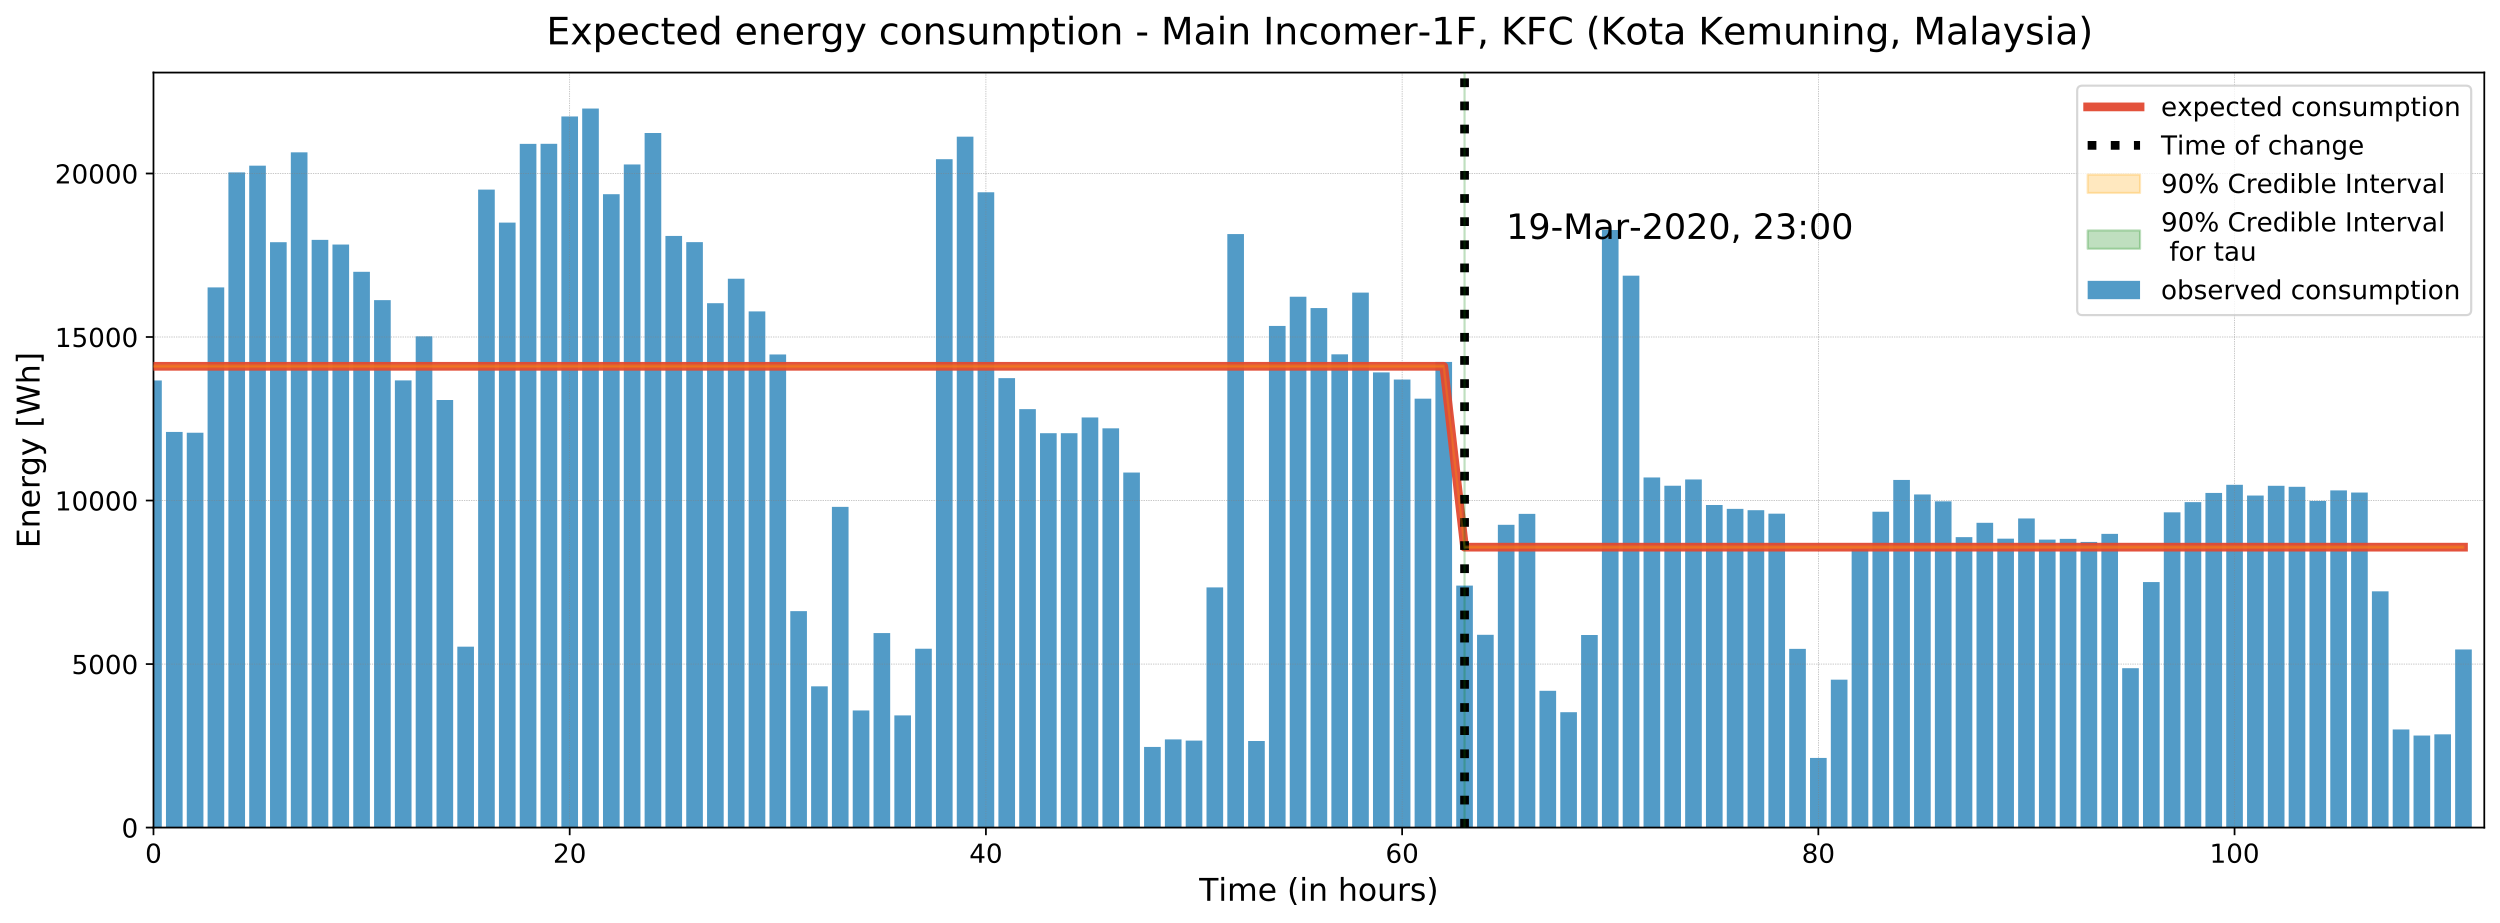 <?xml version="1.0" encoding="utf-8" standalone="no"?>
<!DOCTYPE svg PUBLIC "-//W3C//DTD SVG 1.1//EN"
  "http://www.w3.org/Graphics/SVG/1.1/DTD/svg11.dtd">
<!-- Created with matplotlib (https://matplotlib.org/) -->
<svg height="422.875pt" version="1.1" viewBox="0 0 1145.286 422.875" width="1145.286pt" xmlns="http://www.w3.org/2000/svg" xmlns:xlink="http://www.w3.org/1999/xlink">
 <defs>
  <style type="text/css">
*{stroke-linecap:butt;stroke-linejoin:round;}
  </style>
 </defs>
 <g id="figure_1">
  <g id="patch_1">
   <path d="M 0 422.875 
L 1145.286 422.875 
L 1145.286 0 
L 0 0 
z
" style="fill:#ffffff;"/>
  </g>
  <g id="axes_1">
   <g id="patch_2">
    <path d="M 70.311 379.124 
L 1138.086 379.124 
L 1138.086 33.248 
L 70.311 33.248 
z
" style="fill:#ffffff;"/>
   </g>
   <g id="patch_3">
    <path clip-path="url(#pa755c8449f)" d="M 66.498 379.124 
L 74.125 379.124 
L 74.125 174.307 
L 66.498 174.307 
z
" style="fill:#348abd;opacity:0.85;"/>
   </g>
   <g id="patch_4">
    <path clip-path="url(#pa755c8449f)" d="M 76.032 379.124 
L 83.659 379.124 
L 83.659 197.889 
L 76.032 197.889 
z
" style="fill:#348abd;opacity:0.85;"/>
   </g>
   <g id="patch_5">
    <path clip-path="url(#pa755c8449f)" d="M 85.565 379.124 
L 93.192 379.124 
L 93.192 198.248 
L 85.565 198.248 
z
" style="fill:#348abd;opacity:0.85;"/>
   </g>
   <g id="patch_6">
    <path clip-path="url(#pa755c8449f)" d="M 95.099 379.124 
L 102.726 379.124 
L 102.726 131.669 
L 95.099 131.669 
z
" style="fill:#348abd;opacity:0.85;"/>
   </g>
   <g id="patch_7">
    <path clip-path="url(#pa755c8449f)" d="M 104.633 379.124 
L 112.26 379.124 
L 112.26 78.993 
L 104.633 78.993 
z
" style="fill:#348abd;opacity:0.85;"/>
   </g>
   <g id="patch_8">
    <path clip-path="url(#pa755c8449f)" d="M 114.167 379.124 
L 121.794 379.124 
L 121.794 75.891 
L 114.167 75.891 
z
" style="fill:#348abd;opacity:0.85;"/>
   </g>
   <g id="patch_9">
    <path clip-path="url(#pa755c8449f)" d="M 123.7 379.124 
L 131.327 379.124 
L 131.327 110.964 
L 123.7 110.964 
z
" style="fill:#348abd;opacity:0.85;"/>
   </g>
   <g id="patch_10">
    <path clip-path="url(#pa755c8449f)" d="M 133.234 379.124 
L 140.861 379.124 
L 140.861 69.779 
L 133.234 69.779 
z
" style="fill:#348abd;opacity:0.85;"/>
   </g>
   <g id="patch_11">
    <path clip-path="url(#pa755c8449f)" d="M 142.768 379.124 
L 150.395 379.124 
L 150.395 109.9 
L 142.768 109.9 
z
" style="fill:#348abd;opacity:0.85;"/>
   </g>
   <g id="patch_12">
    <path clip-path="url(#pa755c8449f)" d="M 152.301 379.124 
L 159.928 379.124 
L 159.928 112.028 
L 152.301 112.028 
z
" style="fill:#348abd;opacity:0.85;"/>
   </g>
   <g id="patch_13">
    <path clip-path="url(#pa755c8449f)" d="M 161.835 379.124 
L 169.462 379.124 
L 169.462 124.522 
L 161.835 124.522 
z
" style="fill:#348abd;opacity:0.85;"/>
   </g>
   <g id="patch_14">
    <path clip-path="url(#pa755c8449f)" d="M 171.369 379.124 
L 178.996 379.124 
L 178.996 137.482 
L 171.369 137.482 
z
" style="fill:#348abd;opacity:0.85;"/>
   </g>
   <g id="patch_15">
    <path clip-path="url(#pa755c8449f)" d="M 180.902 379.124 
L 188.529 379.124 
L 188.529 174.262 
L 180.902 174.262 
z
" style="fill:#348abd;opacity:0.85;"/>
   </g>
   <g id="patch_16">
    <path clip-path="url(#pa755c8449f)" d="M 190.436 379.124 
L 198.063 379.124 
L 198.063 154.067 
L 190.436 154.067 
z
" style="fill:#348abd;opacity:0.85;"/>
   </g>
   <g id="patch_17">
    <path clip-path="url(#pa755c8449f)" d="M 199.97 379.124 
L 207.597 379.124 
L 207.597 183.236 
L 199.97 183.236 
z
" style="fill:#348abd;opacity:0.85;"/>
   </g>
   <g id="patch_18">
    <path clip-path="url(#pa755c8449f)" d="M 209.504 379.124 
L 217.131 379.124 
L 217.131 296.245 
L 209.504 296.245 
z
" style="fill:#348abd;opacity:0.85;"/>
   </g>
   <g id="patch_19">
    <path clip-path="url(#pa755c8449f)" d="M 219.037 379.124 
L 226.664 379.124 
L 226.664 86.858 
L 219.037 86.858 
z
" style="fill:#348abd;opacity:0.85;"/>
   </g>
   <g id="patch_20">
    <path clip-path="url(#pa755c8449f)" d="M 228.571 379.124 
L 236.198 379.124 
L 236.198 101.975 
L 228.571 101.975 
z
" style="fill:#348abd;opacity:0.85;"/>
   </g>
   <g id="patch_21">
    <path clip-path="url(#pa755c8449f)" d="M 238.105 379.124 
L 245.732 379.124 
L 245.732 65.898 
L 238.105 65.898 
z
" style="fill:#348abd;opacity:0.85;"/>
   </g>
   <g id="patch_22">
    <path clip-path="url(#pa755c8449f)" d="M 247.638 379.124 
L 255.265 379.124 
L 255.265 65.868 
L 247.638 65.868 
z
" style="fill:#348abd;opacity:0.85;"/>
   </g>
   <g id="patch_23">
    <path clip-path="url(#pa755c8449f)" d="M 257.172 379.124 
L 264.799 379.124 
L 264.799 53.344 
L 257.172 53.344 
z
" style="fill:#348abd;opacity:0.85;"/>
   </g>
   <g id="patch_24">
    <path clip-path="url(#pa755c8449f)" d="M 266.706 379.124 
L 274.333 379.124 
L 274.333 49.718 
L 266.706 49.718 
z
" style="fill:#348abd;opacity:0.85;"/>
   </g>
   <g id="patch_25">
    <path clip-path="url(#pa755c8449f)" d="M 276.24 379.124 
L 283.866 379.124 
L 283.866 88.97 
L 276.24 88.97 
z
" style="fill:#348abd;opacity:0.85;"/>
   </g>
   <g id="patch_26">
    <path clip-path="url(#pa755c8449f)" d="M 285.773 379.124 
L 293.4 379.124 
L 293.4 75.352 
L 285.773 75.352 
z
" style="fill:#348abd;opacity:0.85;"/>
   </g>
   <g id="patch_27">
    <path clip-path="url(#pa755c8449f)" d="M 295.307 379.124 
L 302.934 379.124 
L 302.934 60.924 
L 295.307 60.924 
z
" style="fill:#348abd;opacity:0.85;"/>
   </g>
   <g id="patch_28">
    <path clip-path="url(#pa755c8449f)" d="M 304.841 379.124 
L 312.468 379.124 
L 312.468 108.072 
L 304.841 108.072 
z
" style="fill:#348abd;opacity:0.85;"/>
   </g>
   <g id="patch_29">
    <path clip-path="url(#pa755c8449f)" d="M 314.374 379.124 
L 322.001 379.124 
L 322.001 110.919 
L 314.374 110.919 
z
" style="fill:#348abd;opacity:0.85;"/>
   </g>
   <g id="patch_30">
    <path clip-path="url(#pa755c8449f)" d="M 323.908 379.124 
L 331.535 379.124 
L 331.535 138.89 
L 323.908 138.89 
z
" style="fill:#348abd;opacity:0.85;"/>
   </g>
   <g id="patch_31">
    <path clip-path="url(#pa755c8449f)" d="M 333.442 379.124 
L 341.069 379.124 
L 341.069 127.684 
L 333.442 127.684 
z
" style="fill:#348abd;opacity:0.85;"/>
   </g>
   <g id="patch_32">
    <path clip-path="url(#pa755c8449f)" d="M 342.975 379.124 
L 350.602 379.124 
L 350.602 142.651 
L 342.975 142.651 
z
" style="fill:#348abd;opacity:0.85;"/>
   </g>
   <g id="patch_33">
    <path clip-path="url(#pa755c8449f)" d="M 352.509 379.124 
L 360.136 379.124 
L 360.136 162.382 
L 352.509 162.382 
z
" style="fill:#348abd;opacity:0.85;"/>
   </g>
   <g id="patch_34">
    <path clip-path="url(#pa755c8449f)" d="M 362.043 379.124 
L 369.67 379.124 
L 369.67 279.959 
L 362.043 279.959 
z
" style="fill:#348abd;opacity:0.85;"/>
   </g>
   <g id="patch_35">
    <path clip-path="url(#pa755c8449f)" d="M 371.577 379.124 
L 379.204 379.124 
L 379.204 314.418 
L 371.577 314.418 
z
" style="fill:#348abd;opacity:0.85;"/>
   </g>
   <g id="patch_36">
    <path clip-path="url(#pa755c8449f)" d="M 381.11 379.124 
L 388.737 379.124 
L 388.737 232.197 
L 381.11 232.197 
z
" style="fill:#348abd;opacity:0.85;"/>
   </g>
   <g id="patch_37">
    <path clip-path="url(#pa755c8449f)" d="M 390.644 379.124 
L 398.271 379.124 
L 398.271 325.459 
L 390.644 325.459 
z
" style="fill:#348abd;opacity:0.85;"/>
   </g>
   <g id="patch_38">
    <path clip-path="url(#pa755c8449f)" d="M 400.178 379.124 
L 407.805 379.124 
L 407.805 290.027 
L 400.178 290.027 
z
" style="fill:#348abd;opacity:0.85;"/>
   </g>
   <g id="patch_39">
    <path clip-path="url(#pa755c8449f)" d="M 409.711 379.124 
L 417.338 379.124 
L 417.338 327.737 
L 409.711 327.737 
z
" style="fill:#348abd;opacity:0.85;"/>
   </g>
   <g id="patch_40">
    <path clip-path="url(#pa755c8449f)" d="M 419.245 379.124 
L 426.872 379.124 
L 426.872 297.189 
L 419.245 297.189 
z
" style="fill:#348abd;opacity:0.85;"/>
   </g>
   <g id="patch_41">
    <path clip-path="url(#pa755c8449f)" d="M 428.779 379.124 
L 436.406 379.124 
L 436.406 72.94 
L 428.779 72.94 
z
" style="fill:#348abd;opacity:0.85;"/>
   </g>
   <g id="patch_42">
    <path clip-path="url(#pa755c8449f)" d="M 438.313 379.124 
L 445.939 379.124 
L 445.939 62.602 
L 438.313 62.602 
z
" style="fill:#348abd;opacity:0.85;"/>
   </g>
   <g id="patch_43">
    <path clip-path="url(#pa755c8449f)" d="M 447.846 379.124 
L 455.473 379.124 
L 455.473 88.087 
L 447.846 88.087 
z
" style="fill:#348abd;opacity:0.85;"/>
   </g>
   <g id="patch_44">
    <path clip-path="url(#pa755c8449f)" d="M 457.38 379.124 
L 465.007 379.124 
L 465.007 173.229 
L 457.38 173.229 
z
" style="fill:#348abd;opacity:0.85;"/>
   </g>
   <g id="patch_45">
    <path clip-path="url(#pa755c8449f)" d="M 466.914 379.124 
L 474.541 379.124 
L 474.541 187.431 
L 466.914 187.431 
z
" style="fill:#348abd;opacity:0.85;"/>
   </g>
   <g id="patch_46">
    <path clip-path="url(#pa755c8449f)" d="M 476.447 379.124 
L 484.074 379.124 
L 484.074 198.458 
L 476.447 198.458 
z
" style="fill:#348abd;opacity:0.85;"/>
   </g>
   <g id="patch_47">
    <path clip-path="url(#pa755c8449f)" d="M 485.981 379.124 
L 493.608 379.124 
L 493.608 198.443 
L 485.981 198.443 
z
" style="fill:#348abd;opacity:0.85;"/>
   </g>
   <g id="patch_48">
    <path clip-path="url(#pa755c8449f)" d="M 495.515 379.124 
L 503.142 379.124 
L 503.142 191.252 
L 495.515 191.252 
z
" style="fill:#348abd;opacity:0.85;"/>
   </g>
   <g id="patch_49">
    <path clip-path="url(#pa755c8449f)" d="M 505.048 379.124 
L 512.675 379.124 
L 512.675 196.211 
L 505.048 196.211 
z
" style="fill:#348abd;opacity:0.85;"/>
   </g>
   <g id="patch_50">
    <path clip-path="url(#pa755c8449f)" d="M 514.582 379.124 
L 522.209 379.124 
L 522.209 216.466 
L 514.582 216.466 
z
" style="fill:#348abd;opacity:0.85;"/>
   </g>
   <g id="patch_51">
    <path clip-path="url(#pa755c8449f)" d="M 524.116 379.124 
L 531.743 379.124 
L 531.743 342.179 
L 524.116 342.179 
z
" style="fill:#348abd;opacity:0.85;"/>
   </g>
   <g id="patch_52">
    <path clip-path="url(#pa755c8449f)" d="M 533.65 379.124 
L 541.277 379.124 
L 541.277 338.718 
L 533.65 338.718 
z
" style="fill:#348abd;opacity:0.85;"/>
   </g>
   <g id="patch_53">
    <path clip-path="url(#pa755c8449f)" d="M 543.183 379.124 
L 550.81 379.124 
L 550.81 339.288 
L 543.183 339.288 
z
" style="fill:#348abd;opacity:0.85;"/>
   </g>
   <g id="patch_54">
    <path clip-path="url(#pa755c8449f)" d="M 552.717 379.124 
L 560.344 379.124 
L 560.344 269.083 
L 552.717 269.083 
z
" style="fill:#348abd;opacity:0.85;"/>
   </g>
   <g id="patch_55">
    <path clip-path="url(#pa755c8449f)" d="M 562.251 379.124 
L 569.878 379.124 
L 569.878 107.233 
L 562.251 107.233 
z
" style="fill:#348abd;opacity:0.85;"/>
   </g>
   <g id="patch_56">
    <path clip-path="url(#pa755c8449f)" d="M 571.784 379.124 
L 579.411 379.124 
L 579.411 339.452 
L 571.784 339.452 
z
" style="fill:#348abd;opacity:0.85;"/>
   </g>
   <g id="patch_57">
    <path clip-path="url(#pa755c8449f)" d="M 581.318 379.124 
L 588.945 379.124 
L 588.945 149.302 
L 581.318 149.302 
z
" style="fill:#348abd;opacity:0.85;"/>
   </g>
   <g id="patch_58">
    <path clip-path="url(#pa755c8449f)" d="M 590.852 379.124 
L 598.479 379.124 
L 598.479 135.924 
L 590.852 135.924 
z
" style="fill:#348abd;opacity:0.85;"/>
   </g>
   <g id="patch_59">
    <path clip-path="url(#pa755c8449f)" d="M 600.386 379.124 
L 608.012 379.124 
L 608.012 141.137 
L 600.386 141.137 
z
" style="fill:#348abd;opacity:0.85;"/>
   </g>
   <g id="patch_60">
    <path clip-path="url(#pa755c8449f)" d="M 609.919 379.124 
L 617.546 379.124 
L 617.546 162.337 
L 609.919 162.337 
z
" style="fill:#348abd;opacity:0.85;"/>
   </g>
   <g id="patch_61">
    <path clip-path="url(#pa755c8449f)" d="M 619.453 379.124 
L 627.08 379.124 
L 627.08 134.051 
L 619.453 134.051 
z
" style="fill:#348abd;opacity:0.85;"/>
   </g>
   <g id="patch_62">
    <path clip-path="url(#pa755c8449f)" d="M 628.987 379.124 
L 636.614 379.124 
L 636.614 170.592 
L 628.987 170.592 
z
" style="fill:#348abd;opacity:0.85;"/>
   </g>
   <g id="patch_63">
    <path clip-path="url(#pa755c8449f)" d="M 638.52 379.124 
L 646.147 379.124 
L 646.147 173.873 
L 638.52 173.873 
z
" style="fill:#348abd;opacity:0.85;"/>
   </g>
   <g id="patch_64">
    <path clip-path="url(#pa755c8449f)" d="M 648.054 379.124 
L 655.681 379.124 
L 655.681 182.637 
L 648.054 182.637 
z
" style="fill:#348abd;opacity:0.85;"/>
   </g>
   <g id="patch_65">
    <path clip-path="url(#pa755c8449f)" d="M 657.588 379.124 
L 665.215 379.124 
L 665.215 165.813 
L 657.588 165.813 
z
" style="fill:#348abd;opacity:0.85;"/>
   </g>
   <g id="patch_66">
    <path clip-path="url(#pa755c8449f)" d="M 667.121 379.124 
L 674.748 379.124 
L 674.748 268.274 
L 667.121 268.274 
z
" style="fill:#348abd;opacity:0.85;"/>
   </g>
   <g id="patch_67">
    <path clip-path="url(#pa755c8449f)" d="M 676.655 379.124 
L 684.282 379.124 
L 684.282 290.806 
L 676.655 290.806 
z
" style="fill:#348abd;opacity:0.85;"/>
   </g>
   <g id="patch_68">
    <path clip-path="url(#pa755c8449f)" d="M 686.189 379.124 
L 693.816 379.124 
L 693.816 240.407 
L 686.189 240.407 
z
" style="fill:#348abd;opacity:0.85;"/>
   </g>
   <g id="patch_69">
    <path clip-path="url(#pa755c8449f)" d="M 695.723 379.124 
L 703.35 379.124 
L 703.35 235.403 
L 695.723 235.403 
z
" style="fill:#348abd;opacity:0.85;"/>
   </g>
   <g id="patch_70">
    <path clip-path="url(#pa755c8449f)" d="M 705.256 379.124 
L 712.883 379.124 
L 712.883 316.47 
L 705.256 316.47 
z
" style="fill:#348abd;opacity:0.85;"/>
   </g>
   <g id="patch_71">
    <path clip-path="url(#pa755c8449f)" d="M 714.79 379.124 
L 722.417 379.124 
L 722.417 326.268 
L 714.79 326.268 
z
" style="fill:#348abd;opacity:0.85;"/>
   </g>
   <g id="patch_72">
    <path clip-path="url(#pa755c8449f)" d="M 724.324 379.124 
L 731.951 379.124 
L 731.951 290.896 
L 724.324 290.896 
z
" style="fill:#348abd;opacity:0.85;"/>
   </g>
   <g id="patch_73">
    <path clip-path="url(#pa755c8449f)" d="M 733.857 379.124 
L 741.484 379.124 
L 741.484 105.376 
L 733.857 105.376 
z
" style="fill:#348abd;opacity:0.85;"/>
   </g>
   <g id="patch_74">
    <path clip-path="url(#pa755c8449f)" d="M 743.391 379.124 
L 751.018 379.124 
L 751.018 126.275 
L 743.391 126.275 
z
" style="fill:#348abd;opacity:0.85;"/>
   </g>
   <g id="patch_75">
    <path clip-path="url(#pa755c8449f)" d="M 752.925 379.124 
L 760.552 379.124 
L 760.552 218.743 
L 752.925 218.743 
z
" style="fill:#348abd;opacity:0.85;"/>
   </g>
   <g id="patch_76">
    <path clip-path="url(#pa755c8449f)" d="M 762.459 379.124 
L 770.085 379.124 
L 770.085 222.534 
L 762.459 222.534 
z
" style="fill:#348abd;opacity:0.85;"/>
   </g>
   <g id="patch_77">
    <path clip-path="url(#pa755c8449f)" d="M 771.992 379.124 
L 779.619 379.124 
L 779.619 219.657 
L 771.992 219.657 
z
" style="fill:#348abd;opacity:0.85;"/>
   </g>
   <g id="patch_78">
    <path clip-path="url(#pa755c8449f)" d="M 781.526 379.124 
L 789.153 379.124 
L 789.153 231.358 
L 781.526 231.358 
z
" style="fill:#348abd;opacity:0.85;"/>
   </g>
   <g id="patch_79">
    <path clip-path="url(#pa755c8449f)" d="M 791.06 379.124 
L 798.687 379.124 
L 798.687 233.126 
L 791.06 233.126 
z
" style="fill:#348abd;opacity:0.85;"/>
   </g>
   <g id="patch_80">
    <path clip-path="url(#pa755c8449f)" d="M 800.593 379.124 
L 808.22 379.124 
L 808.22 233.74 
L 800.593 233.74 
z
" style="fill:#348abd;opacity:0.85;"/>
   </g>
   <g id="patch_81">
    <path clip-path="url(#pa755c8449f)" d="M 810.127 379.124 
L 817.754 379.124 
L 817.754 235.328 
L 810.127 235.328 
z
" style="fill:#348abd;opacity:0.85;"/>
   </g>
   <g id="patch_82">
    <path clip-path="url(#pa755c8449f)" d="M 819.661 379.124 
L 827.288 379.124 
L 827.288 297.263 
L 819.661 297.263 
z
" style="fill:#348abd;opacity:0.85;"/>
   </g>
   <g id="patch_83">
    <path clip-path="url(#pa755c8449f)" d="M 829.194 379.124 
L 836.821 379.124 
L 836.821 347.213 
L 829.194 347.213 
z
" style="fill:#348abd;opacity:0.85;"/>
   </g>
   <g id="patch_84">
    <path clip-path="url(#pa755c8449f)" d="M 838.728 379.124 
L 846.355 379.124 
L 846.355 311.376 
L 838.728 311.376 
z
" style="fill:#348abd;opacity:0.85;"/>
   </g>
   <g id="patch_85">
    <path clip-path="url(#pa755c8449f)" d="M 848.262 379.124 
L 855.889 379.124 
L 855.889 251.569 
L 848.262 251.569 
z
" style="fill:#348abd;opacity:0.85;"/>
   </g>
   <g id="patch_86">
    <path clip-path="url(#pa755c8449f)" d="M 857.796 379.124 
L 865.423 379.124 
L 865.423 234.429 
L 857.796 234.429 
z
" style="fill:#348abd;opacity:0.85;"/>
   </g>
   <g id="patch_87">
    <path clip-path="url(#pa755c8449f)" d="M 867.329 379.124 
L 874.956 379.124 
L 874.956 219.852 
L 867.329 219.852 
z
" style="fill:#348abd;opacity:0.85;"/>
   </g>
   <g id="patch_88">
    <path clip-path="url(#pa755c8449f)" d="M 876.863 379.124 
L 884.49 379.124 
L 884.49 226.534 
L 876.863 226.534 
z
" style="fill:#348abd;opacity:0.85;"/>
   </g>
   <g id="patch_89">
    <path clip-path="url(#pa755c8449f)" d="M 886.397 379.124 
L 894.024 379.124 
L 894.024 229.68 
L 886.397 229.68 
z
" style="fill:#348abd;opacity:0.85;"/>
   </g>
   <g id="patch_90">
    <path clip-path="url(#pa755c8449f)" d="M 895.93 379.124 
L 903.557 379.124 
L 903.557 246.055 
L 895.93 246.055 
z
" style="fill:#348abd;opacity:0.85;"/>
   </g>
   <g id="patch_91">
    <path clip-path="url(#pa755c8449f)" d="M 905.464 379.124 
L 913.091 379.124 
L 913.091 239.508 
L 905.464 239.508 
z
" style="fill:#348abd;opacity:0.85;"/>
   </g>
   <g id="patch_92">
    <path clip-path="url(#pa755c8449f)" d="M 914.998 379.124 
L 922.625 379.124 
L 922.625 246.76 
L 914.998 246.76 
z
" style="fill:#348abd;opacity:0.85;"/>
   </g>
   <g id="patch_93">
    <path clip-path="url(#pa755c8449f)" d="M 924.532 379.124 
L 932.158 379.124 
L 932.158 237.516 
L 924.532 237.516 
z
" style="fill:#348abd;opacity:0.85;"/>
   </g>
   <g id="patch_94">
    <path clip-path="url(#pa755c8449f)" d="M 934.065 379.124 
L 941.692 379.124 
L 941.692 247.209 
L 934.065 247.209 
z
" style="fill:#348abd;opacity:0.85;"/>
   </g>
   <g id="patch_95">
    <path clip-path="url(#pa755c8449f)" d="M 943.599 379.124 
L 951.226 379.124 
L 951.226 246.864 
L 943.599 246.864 
z
" style="fill:#348abd;opacity:0.85;"/>
   </g>
   <g id="patch_96">
    <path clip-path="url(#pa755c8449f)" d="M 953.133 379.124 
L 960.76 379.124 
L 960.76 248.273 
L 953.133 248.273 
z
" style="fill:#348abd;opacity:0.85;"/>
   </g>
   <g id="patch_97">
    <path clip-path="url(#pa755c8449f)" d="M 962.666 379.124 
L 970.293 379.124 
L 970.293 244.587 
L 962.666 244.587 
z
" style="fill:#348abd;opacity:0.85;"/>
   </g>
   <g id="patch_98">
    <path clip-path="url(#pa755c8449f)" d="M 972.2 379.124 
L 979.827 379.124 
L 979.827 306.118 
L 972.2 306.118 
z
" style="fill:#348abd;opacity:0.85;"/>
   </g>
   <g id="patch_99">
    <path clip-path="url(#pa755c8449f)" d="M 981.734 379.124 
L 989.361 379.124 
L 989.361 266.641 
L 981.734 266.641 
z
" style="fill:#348abd;opacity:0.85;"/>
   </g>
   <g id="patch_100">
    <path clip-path="url(#pa755c8449f)" d="M 991.267 379.124 
L 998.894 379.124 
L 998.894 234.699 
L 991.267 234.699 
z
" style="fill:#348abd;opacity:0.85;"/>
   </g>
   <g id="patch_101">
    <path clip-path="url(#pa755c8449f)" d="M 1000.801 379.124 
L 1008.428 379.124 
L 1008.428 230.025 
L 1000.801 230.025 
z
" style="fill:#348abd;opacity:0.85;"/>
   </g>
   <g id="patch_102">
    <path clip-path="url(#pa755c8449f)" d="M 1010.335 379.124 
L 1017.962 379.124 
L 1017.962 225.815 
L 1010.335 225.815 
z
" style="fill:#348abd;opacity:0.85;"/>
   </g>
   <g id="patch_103">
    <path clip-path="url(#pa755c8449f)" d="M 1019.869 379.124 
L 1027.496 379.124 
L 1027.496 222.084 
L 1019.869 222.084 
z
" style="fill:#348abd;opacity:0.85;"/>
   </g>
   <g id="patch_104">
    <path clip-path="url(#pa755c8449f)" d="M 1029.402 379.124 
L 1037.029 379.124 
L 1037.029 227.013 
L 1029.402 227.013 
z
" style="fill:#348abd;opacity:0.85;"/>
   </g>
   <g id="patch_105">
    <path clip-path="url(#pa755c8449f)" d="M 1038.936 379.124 
L 1046.563 379.124 
L 1046.563 222.549 
L 1038.936 222.549 
z
" style="fill:#348abd;opacity:0.85;"/>
   </g>
   <g id="patch_106">
    <path clip-path="url(#pa755c8449f)" d="M 1048.47 379.124 
L 1056.097 379.124 
L 1056.097 222.998 
L 1048.47 222.998 
z
" style="fill:#348abd;opacity:0.85;"/>
   </g>
   <g id="patch_107">
    <path clip-path="url(#pa755c8449f)" d="M 1058.003 379.124 
L 1065.63 379.124 
L 1065.63 229.485 
L 1058.003 229.485 
z
" style="fill:#348abd;opacity:0.85;"/>
   </g>
   <g id="patch_108">
    <path clip-path="url(#pa755c8449f)" d="M 1067.537 379.124 
L 1075.164 379.124 
L 1075.164 224.661 
L 1067.537 224.661 
z
" style="fill:#348abd;opacity:0.85;"/>
   </g>
   <g id="patch_109">
    <path clip-path="url(#pa755c8449f)" d="M 1077.071 379.124 
L 1084.698 379.124 
L 1084.698 225.65 
L 1077.071 225.65 
z
" style="fill:#348abd;opacity:0.85;"/>
   </g>
   <g id="patch_110">
    <path clip-path="url(#pa755c8449f)" d="M 1086.604 379.124 
L 1094.231 379.124 
L 1094.231 270.91 
L 1086.604 270.91 
z
" style="fill:#348abd;opacity:0.85;"/>
   </g>
   <g id="patch_111">
    <path clip-path="url(#pa755c8449f)" d="M 1096.138 379.124 
L 1103.765 379.124 
L 1103.765 334.164 
L 1096.138 334.164 
z
" style="fill:#348abd;opacity:0.85;"/>
   </g>
   <g id="patch_112">
    <path clip-path="url(#pa755c8449f)" d="M 1105.672 379.124 
L 1113.299 379.124 
L 1113.299 336.965 
L 1105.672 336.965 
z
" style="fill:#348abd;opacity:0.85;"/>
   </g>
   <g id="patch_113">
    <path clip-path="url(#pa755c8449f)" d="M 1115.206 379.124 
L 1122.833 379.124 
L 1122.833 336.396 
L 1115.206 336.396 
z
" style="fill:#348abd;opacity:0.85;"/>
   </g>
   <g id="patch_114">
    <path clip-path="url(#pa755c8449f)" d="M 1124.739 379.124 
L 1132.366 379.124 
L 1132.366 297.518 
L 1124.739 297.518 
z
" style="fill:#348abd;opacity:0.85;"/>
   </g>
   <g id="matplotlib.axis_1">
    <g id="xtick_1">
     <g id="line2d_1">
      <path clip-path="url(#pa755c8449f)" d="M 70.311 379.124 
L 70.311 33.248 
" style="fill:none;stroke:#808080;stroke-dasharray:0.3,0.495;stroke-dashoffset:0;stroke-width:0.3;"/>
     </g>
     <g id="line2d_2">
      <defs>
       <path d="M 0 0 
L 0 3.5 
" id="m7adf7b3996" style="stroke:#000000;stroke-width:0.8;"/>
      </defs>
      <g>
       <use style="stroke:#000000;stroke-width:0.8;" x="70.311" xlink:href="#m7adf7b3996" y="379.124"/>
      </g>
     </g>
     <g id="text_1">
      <!-- 0 -->
      <defs>
       <path d="M 31.781 66.406 
Q 24.172 66.406 20.328 58.906 
Q 16.5 51.422 16.5 36.375 
Q 16.5 21.391 20.328 13.891 
Q 24.172 6.391 31.781 6.391 
Q 39.453 6.391 43.281 13.891 
Q 47.125 21.391 47.125 36.375 
Q 47.125 51.422 43.281 58.906 
Q 39.453 66.406 31.781 66.406 
z
M 31.781 74.219 
Q 44.047 74.219 50.516 64.516 
Q 56.984 54.828 56.984 36.375 
Q 56.984 17.969 50.516 8.266 
Q 44.047 -1.422 31.781 -1.422 
Q 19.531 -1.422 13.062 8.266 
Q 6.594 17.969 6.594 36.375 
Q 6.594 54.828 13.062 64.516 
Q 19.531 74.219 31.781 74.219 
z
" id="DejaVuSans-48"/>
      </defs>
      <g transform="translate(66.494 395.243)scale(0.12 -0.12)">
       <use xlink:href="#DejaVuSans-48"/>
      </g>
     </g>
    </g>
    <g id="xtick_2">
     <g id="line2d_3">
      <path clip-path="url(#pa755c8449f)" d="M 260.986 379.124 
L 260.986 33.248 
" style="fill:none;stroke:#808080;stroke-dasharray:0.3,0.495;stroke-dashoffset:0;stroke-width:0.3;"/>
     </g>
     <g id="line2d_4">
      <g>
       <use style="stroke:#000000;stroke-width:0.8;" x="260.986" xlink:href="#m7adf7b3996" y="379.124"/>
      </g>
     </g>
     <g id="text_2">
      <!-- 20 -->
      <defs>
       <path d="M 19.188 8.297 
L 53.609 8.297 
L 53.609 0 
L 7.328 0 
L 7.328 8.297 
Q 12.938 14.109 22.625 23.891 
Q 32.328 33.688 34.812 36.531 
Q 39.547 41.844 41.422 45.531 
Q 43.312 49.219 43.312 52.781 
Q 43.312 58.594 39.234 62.25 
Q 35.156 65.922 28.609 65.922 
Q 23.969 65.922 18.812 64.312 
Q 13.672 62.703 7.812 59.422 
L 7.812 69.391 
Q 13.766 71.781 18.938 73 
Q 24.125 74.219 28.422 74.219 
Q 39.75 74.219 46.484 68.547 
Q 53.219 62.891 53.219 53.422 
Q 53.219 48.922 51.531 44.891 
Q 49.859 40.875 45.406 35.406 
Q 44.188 33.984 37.641 27.219 
Q 31.109 20.453 19.188 8.297 
z
" id="DejaVuSans-50"/>
      </defs>
      <g transform="translate(253.351 395.243)scale(0.12 -0.12)">
       <use xlink:href="#DejaVuSans-50"/>
       <use x="63.623" xlink:href="#DejaVuSans-48"/>
      </g>
     </g>
    </g>
    <g id="xtick_3">
     <g id="line2d_5">
      <path clip-path="url(#pa755c8449f)" d="M 451.66 379.124 
L 451.66 33.248 
" style="fill:none;stroke:#808080;stroke-dasharray:0.3,0.495;stroke-dashoffset:0;stroke-width:0.3;"/>
     </g>
     <g id="line2d_6">
      <g>
       <use style="stroke:#000000;stroke-width:0.8;" x="451.66" xlink:href="#m7adf7b3996" y="379.124"/>
      </g>
     </g>
     <g id="text_3">
      <!-- 40 -->
      <defs>
       <path d="M 37.797 64.312 
L 12.891 25.391 
L 37.797 25.391 
z
M 35.203 72.906 
L 47.609 72.906 
L 47.609 25.391 
L 58.016 25.391 
L 58.016 17.188 
L 47.609 17.188 
L 47.609 0 
L 37.797 0 
L 37.797 17.188 
L 4.891 17.188 
L 4.891 26.703 
z
" id="DejaVuSans-52"/>
      </defs>
      <g transform="translate(444.025 395.243)scale(0.12 -0.12)">
       <use xlink:href="#DejaVuSans-52"/>
       <use x="63.623" xlink:href="#DejaVuSans-48"/>
      </g>
     </g>
    </g>
    <g id="xtick_4">
     <g id="line2d_7">
      <path clip-path="url(#pa755c8449f)" d="M 642.334 379.124 
L 642.334 33.248 
" style="fill:none;stroke:#808080;stroke-dasharray:0.3,0.495;stroke-dashoffset:0;stroke-width:0.3;"/>
     </g>
     <g id="line2d_8">
      <g>
       <use style="stroke:#000000;stroke-width:0.8;" x="642.334" xlink:href="#m7adf7b3996" y="379.124"/>
      </g>
     </g>
     <g id="text_4">
      <!-- 60 -->
      <defs>
       <path d="M 33.016 40.375 
Q 26.375 40.375 22.484 35.828 
Q 18.609 31.297 18.609 23.391 
Q 18.609 15.531 22.484 10.953 
Q 26.375 6.391 33.016 6.391 
Q 39.656 6.391 43.531 10.953 
Q 47.406 15.531 47.406 23.391 
Q 47.406 31.297 43.531 35.828 
Q 39.656 40.375 33.016 40.375 
z
M 52.594 71.297 
L 52.594 62.312 
Q 48.875 64.062 45.094 64.984 
Q 41.312 65.922 37.594 65.922 
Q 27.828 65.922 22.672 59.328 
Q 17.531 52.734 16.797 39.406 
Q 19.672 43.656 24.016 45.922 
Q 28.375 48.188 33.594 48.188 
Q 44.578 48.188 50.953 41.516 
Q 57.328 34.859 57.328 23.391 
Q 57.328 12.156 50.688 5.359 
Q 44.047 -1.422 33.016 -1.422 
Q 20.359 -1.422 13.672 8.266 
Q 6.984 17.969 6.984 36.375 
Q 6.984 53.656 15.188 63.938 
Q 23.391 74.219 37.203 74.219 
Q 40.922 74.219 44.703 73.484 
Q 48.484 72.75 52.594 71.297 
z
" id="DejaVuSans-54"/>
      </defs>
      <g transform="translate(634.699 395.243)scale(0.12 -0.12)">
       <use xlink:href="#DejaVuSans-54"/>
       <use x="63.623" xlink:href="#DejaVuSans-48"/>
      </g>
     </g>
    </g>
    <g id="xtick_5">
     <g id="line2d_9">
      <path clip-path="url(#pa755c8449f)" d="M 833.008 379.124 
L 833.008 33.248 
" style="fill:none;stroke:#808080;stroke-dasharray:0.3,0.495;stroke-dashoffset:0;stroke-width:0.3;"/>
     </g>
     <g id="line2d_10">
      <g>
       <use style="stroke:#000000;stroke-width:0.8;" x="833.008" xlink:href="#m7adf7b3996" y="379.124"/>
      </g>
     </g>
     <g id="text_5">
      <!-- 80 -->
      <defs>
       <path d="M 31.781 34.625 
Q 24.75 34.625 20.719 30.859 
Q 16.703 27.094 16.703 20.516 
Q 16.703 13.922 20.719 10.156 
Q 24.75 6.391 31.781 6.391 
Q 38.812 6.391 42.859 10.172 
Q 46.922 13.969 46.922 20.516 
Q 46.922 27.094 42.891 30.859 
Q 38.875 34.625 31.781 34.625 
z
M 21.922 38.812 
Q 15.578 40.375 12.031 44.719 
Q 8.5 49.078 8.5 55.328 
Q 8.5 64.062 14.719 69.141 
Q 20.953 74.219 31.781 74.219 
Q 42.672 74.219 48.875 69.141 
Q 55.078 64.062 55.078 55.328 
Q 55.078 49.078 51.531 44.719 
Q 48 40.375 41.703 38.812 
Q 48.828 37.156 52.797 32.312 
Q 56.781 27.484 56.781 20.516 
Q 56.781 9.906 50.312 4.234 
Q 43.844 -1.422 31.781 -1.422 
Q 19.734 -1.422 13.25 4.234 
Q 6.781 9.906 6.781 20.516 
Q 6.781 27.484 10.781 32.312 
Q 14.797 37.156 21.922 38.812 
z
M 18.312 54.391 
Q 18.312 48.734 21.844 45.562 
Q 25.391 42.391 31.781 42.391 
Q 38.141 42.391 41.719 45.562 
Q 45.312 48.734 45.312 54.391 
Q 45.312 60.062 41.719 63.234 
Q 38.141 66.406 31.781 66.406 
Q 25.391 66.406 21.844 63.234 
Q 18.312 60.062 18.312 54.391 
z
" id="DejaVuSans-56"/>
      </defs>
      <g transform="translate(825.373 395.243)scale(0.12 -0.12)">
       <use xlink:href="#DejaVuSans-56"/>
       <use x="63.623" xlink:href="#DejaVuSans-48"/>
      </g>
     </g>
    </g>
    <g id="xtick_6">
     <g id="line2d_11">
      <path clip-path="url(#pa755c8449f)" d="M 1023.682 379.124 
L 1023.682 33.248 
" style="fill:none;stroke:#808080;stroke-dasharray:0.3,0.495;stroke-dashoffset:0;stroke-width:0.3;"/>
     </g>
     <g id="line2d_12">
      <g>
       <use style="stroke:#000000;stroke-width:0.8;" x="1023.682" xlink:href="#m7adf7b3996" y="379.124"/>
      </g>
     </g>
     <g id="text_6">
      <!-- 100 -->
      <defs>
       <path d="M 12.406 8.297 
L 28.516 8.297 
L 28.516 63.922 
L 10.984 60.406 
L 10.984 69.391 
L 28.422 72.906 
L 38.281 72.906 
L 38.281 8.297 
L 54.391 8.297 
L 54.391 0 
L 12.406 0 
z
" id="DejaVuSans-49"/>
      </defs>
      <g transform="translate(1012.23 395.243)scale(0.12 -0.12)">
       <use xlink:href="#DejaVuSans-49"/>
       <use x="63.623" xlink:href="#DejaVuSans-48"/>
       <use x="127.246" xlink:href="#DejaVuSans-48"/>
      </g>
     </g>
    </g>
    <g id="text_7">
     <!-- Time (in hours) -->
     <defs>
      <path d="M -0.297 72.906 
L 61.375 72.906 
L 61.375 64.594 
L 35.5 64.594 
L 35.5 0 
L 25.594 0 
L 25.594 64.594 
L -0.297 64.594 
z
" id="DejaVuSans-84"/>
      <path d="M 9.422 54.688 
L 18.406 54.688 
L 18.406 0 
L 9.422 0 
z
M 9.422 75.984 
L 18.406 75.984 
L 18.406 64.594 
L 9.422 64.594 
z
" id="DejaVuSans-105"/>
      <path d="M 52 44.188 
Q 55.375 50.25 60.062 53.125 
Q 64.75 56 71.094 56 
Q 79.641 56 84.281 50.016 
Q 88.922 44.047 88.922 33.016 
L 88.922 0 
L 79.891 0 
L 79.891 32.719 
Q 79.891 40.578 77.094 44.375 
Q 74.312 48.188 68.609 48.188 
Q 61.625 48.188 57.562 43.547 
Q 53.516 38.922 53.516 30.906 
L 53.516 0 
L 44.484 0 
L 44.484 32.719 
Q 44.484 40.625 41.703 44.406 
Q 38.922 48.188 33.109 48.188 
Q 26.219 48.188 22.156 43.531 
Q 18.109 38.875 18.109 30.906 
L 18.109 0 
L 9.078 0 
L 9.078 54.688 
L 18.109 54.688 
L 18.109 46.188 
Q 21.188 51.219 25.484 53.609 
Q 29.781 56 35.688 56 
Q 41.656 56 45.828 52.969 
Q 50 49.953 52 44.188 
z
" id="DejaVuSans-109"/>
      <path d="M 56.203 29.594 
L 56.203 25.203 
L 14.891 25.203 
Q 15.484 15.922 20.484 11.062 
Q 25.484 6.203 34.422 6.203 
Q 39.594 6.203 44.453 7.469 
Q 49.312 8.734 54.109 11.281 
L 54.109 2.781 
Q 49.266 0.734 44.188 -0.344 
Q 39.109 -1.422 33.891 -1.422 
Q 20.797 -1.422 13.156 6.188 
Q 5.516 13.812 5.516 26.812 
Q 5.516 40.234 12.766 48.109 
Q 20.016 56 32.328 56 
Q 43.359 56 49.781 48.891 
Q 56.203 41.797 56.203 29.594 
z
M 47.219 32.234 
Q 47.125 39.594 43.094 43.984 
Q 39.062 48.391 32.422 48.391 
Q 24.906 48.391 20.391 44.141 
Q 15.875 39.891 15.188 32.172 
z
" id="DejaVuSans-101"/>
      <path id="DejaVuSans-32"/>
      <path d="M 31 75.875 
Q 24.469 64.656 21.281 53.656 
Q 18.109 42.672 18.109 31.391 
Q 18.109 20.125 21.312 9.062 
Q 24.516 -2 31 -13.188 
L 23.188 -13.188 
Q 15.875 -1.703 12.234 9.375 
Q 8.594 20.453 8.594 31.391 
Q 8.594 42.281 12.203 53.312 
Q 15.828 64.359 23.188 75.875 
z
" id="DejaVuSans-40"/>
      <path d="M 54.891 33.016 
L 54.891 0 
L 45.906 0 
L 45.906 32.719 
Q 45.906 40.484 42.875 44.328 
Q 39.844 48.188 33.797 48.188 
Q 26.516 48.188 22.312 43.547 
Q 18.109 38.922 18.109 30.906 
L 18.109 0 
L 9.078 0 
L 9.078 54.688 
L 18.109 54.688 
L 18.109 46.188 
Q 21.344 51.125 25.703 53.562 
Q 30.078 56 35.797 56 
Q 45.219 56 50.047 50.172 
Q 54.891 44.344 54.891 33.016 
z
" id="DejaVuSans-110"/>
      <path d="M 54.891 33.016 
L 54.891 0 
L 45.906 0 
L 45.906 32.719 
Q 45.906 40.484 42.875 44.328 
Q 39.844 48.188 33.797 48.188 
Q 26.516 48.188 22.312 43.547 
Q 18.109 38.922 18.109 30.906 
L 18.109 0 
L 9.078 0 
L 9.078 75.984 
L 18.109 75.984 
L 18.109 46.188 
Q 21.344 51.125 25.703 53.562 
Q 30.078 56 35.797 56 
Q 45.219 56 50.047 50.172 
Q 54.891 44.344 54.891 33.016 
z
" id="DejaVuSans-104"/>
      <path d="M 30.609 48.391 
Q 23.391 48.391 19.188 42.75 
Q 14.984 37.109 14.984 27.297 
Q 14.984 17.484 19.156 11.844 
Q 23.344 6.203 30.609 6.203 
Q 37.797 6.203 41.984 11.859 
Q 46.188 17.531 46.188 27.297 
Q 46.188 37.016 41.984 42.703 
Q 37.797 48.391 30.609 48.391 
z
M 30.609 56 
Q 42.328 56 49.016 48.375 
Q 55.719 40.766 55.719 27.297 
Q 55.719 13.875 49.016 6.219 
Q 42.328 -1.422 30.609 -1.422 
Q 18.844 -1.422 12.172 6.219 
Q 5.516 13.875 5.516 27.297 
Q 5.516 40.766 12.172 48.375 
Q 18.844 56 30.609 56 
z
" id="DejaVuSans-111"/>
      <path d="M 8.5 21.578 
L 8.5 54.688 
L 17.484 54.688 
L 17.484 21.922 
Q 17.484 14.156 20.5 10.266 
Q 23.531 6.391 29.594 6.391 
Q 36.859 6.391 41.078 11.031 
Q 45.312 15.672 45.312 23.688 
L 45.312 54.688 
L 54.297 54.688 
L 54.297 0 
L 45.312 0 
L 45.312 8.406 
Q 42.047 3.422 37.719 1 
Q 33.406 -1.422 27.688 -1.422 
Q 18.266 -1.422 13.375 4.438 
Q 8.5 10.297 8.5 21.578 
z
M 31.109 56 
z
" id="DejaVuSans-117"/>
      <path d="M 41.109 46.297 
Q 39.594 47.172 37.812 47.578 
Q 36.031 48 33.891 48 
Q 26.266 48 22.188 43.047 
Q 18.109 38.094 18.109 28.812 
L 18.109 0 
L 9.078 0 
L 9.078 54.688 
L 18.109 54.688 
L 18.109 46.188 
Q 20.953 51.172 25.484 53.578 
Q 30.031 56 36.531 56 
Q 37.453 56 38.578 55.875 
Q 39.703 55.766 41.062 55.516 
z
" id="DejaVuSans-114"/>
      <path d="M 44.281 53.078 
L 44.281 44.578 
Q 40.484 46.531 36.375 47.5 
Q 32.281 48.484 27.875 48.484 
Q 21.188 48.484 17.844 46.438 
Q 14.5 44.391 14.5 40.281 
Q 14.5 37.156 16.891 35.375 
Q 19.281 33.594 26.516 31.984 
L 29.594 31.297 
Q 39.156 29.25 43.188 25.516 
Q 47.219 21.781 47.219 15.094 
Q 47.219 7.469 41.188 3.016 
Q 35.156 -1.422 24.609 -1.422 
Q 20.219 -1.422 15.453 -0.562 
Q 10.688 0.297 5.422 2 
L 5.422 11.281 
Q 10.406 8.688 15.234 7.391 
Q 20.062 6.109 24.812 6.109 
Q 31.156 6.109 34.562 8.281 
Q 37.984 10.453 37.984 14.406 
Q 37.984 18.062 35.516 20.016 
Q 33.062 21.969 24.703 23.781 
L 21.578 24.516 
Q 13.234 26.266 9.516 29.906 
Q 5.812 33.547 5.812 39.891 
Q 5.812 47.609 11.281 51.797 
Q 16.75 56 26.812 56 
Q 31.781 56 36.172 55.266 
Q 40.578 54.547 44.281 53.078 
z
" id="DejaVuSans-115"/>
      <path d="M 8.016 75.875 
L 15.828 75.875 
Q 23.141 64.359 26.781 53.312 
Q 30.422 42.281 30.422 31.391 
Q 30.422 20.453 26.781 9.375 
Q 23.141 -1.703 15.828 -13.188 
L 8.016 -13.188 
Q 14.5 -2 17.703 9.062 
Q 20.906 20.125 20.906 31.391 
Q 20.906 42.672 17.703 53.656 
Q 14.5 64.656 8.016 75.875 
z
" id="DejaVuSans-41"/>
     </defs>
     <g transform="translate(549.361 412.68)scale(0.144 -0.144)">
      <use xlink:href="#DejaVuSans-84"/>
      <use x="61.037" xlink:href="#DejaVuSans-105"/>
      <use x="88.82" xlink:href="#DejaVuSans-109"/>
      <use x="186.232" xlink:href="#DejaVuSans-101"/>
      <use x="247.756" xlink:href="#DejaVuSans-32"/>
      <use x="279.543" xlink:href="#DejaVuSans-40"/>
      <use x="318.557" xlink:href="#DejaVuSans-105"/>
      <use x="346.34" xlink:href="#DejaVuSans-110"/>
      <use x="409.719" xlink:href="#DejaVuSans-32"/>
      <use x="441.506" xlink:href="#DejaVuSans-104"/>
      <use x="504.885" xlink:href="#DejaVuSans-111"/>
      <use x="566.066" xlink:href="#DejaVuSans-117"/>
      <use x="629.445" xlink:href="#DejaVuSans-114"/>
      <use x="670.559" xlink:href="#DejaVuSans-115"/>
      <use x="722.658" xlink:href="#DejaVuSans-41"/>
     </g>
    </g>
   </g>
   <g id="matplotlib.axis_2">
    <g id="ytick_1">
     <g id="line2d_13">
      <path clip-path="url(#pa755c8449f)" d="M 70.311 379.124 
L 1138.086 379.124 
" style="fill:none;stroke:#808080;stroke-dasharray:0.3,0.495;stroke-dashoffset:0;stroke-width:0.3;"/>
     </g>
     <g id="line2d_14">
      <defs>
       <path d="M 0 0 
L -3.5 0 
" id="m26b35ba4b1" style="stroke:#000000;stroke-width:0.8;"/>
      </defs>
      <g>
       <use style="stroke:#000000;stroke-width:0.8;" x="70.311" xlink:href="#m26b35ba4b1" y="379.124"/>
      </g>
     </g>
     <g id="text_8">
      <!-- 0 -->
      <g transform="translate(55.676 383.683)scale(0.12 -0.12)">
       <use xlink:href="#DejaVuSans-48"/>
      </g>
     </g>
    </g>
    <g id="ytick_2">
     <g id="line2d_15">
      <path clip-path="url(#pa755c8449f)" d="M 70.311 304.215 
L 1138.086 304.215 
" style="fill:none;stroke:#808080;stroke-dasharray:0.3,0.495;stroke-dashoffset:0;stroke-width:0.3;"/>
     </g>
     <g id="line2d_16">
      <g>
       <use style="stroke:#000000;stroke-width:0.8;" x="70.311" xlink:href="#m26b35ba4b1" y="304.215"/>
      </g>
     </g>
     <g id="text_9">
      <!-- 5000 -->
      <defs>
       <path d="M 10.797 72.906 
L 49.516 72.906 
L 49.516 64.594 
L 19.828 64.594 
L 19.828 46.734 
Q 21.969 47.469 24.109 47.828 
Q 26.266 48.188 28.422 48.188 
Q 40.625 48.188 47.75 41.5 
Q 54.891 34.812 54.891 23.391 
Q 54.891 11.625 47.562 5.094 
Q 40.234 -1.422 26.906 -1.422 
Q 22.312 -1.422 17.547 -0.641 
Q 12.797 0.141 7.719 1.703 
L 7.719 11.625 
Q 12.109 9.234 16.797 8.062 
Q 21.484 6.891 26.703 6.891 
Q 35.156 6.891 40.078 11.328 
Q 45.016 15.766 45.016 23.391 
Q 45.016 31 40.078 35.438 
Q 35.156 39.891 26.703 39.891 
Q 22.75 39.891 18.812 39.016 
Q 14.891 38.141 10.797 36.281 
z
" id="DejaVuSans-53"/>
      </defs>
      <g transform="translate(32.772 308.774)scale(0.12 -0.12)">
       <use xlink:href="#DejaVuSans-53"/>
       <use x="63.623" xlink:href="#DejaVuSans-48"/>
       <use x="127.246" xlink:href="#DejaVuSans-48"/>
       <use x="190.869" xlink:href="#DejaVuSans-48"/>
      </g>
     </g>
    </g>
    <g id="ytick_3">
     <g id="line2d_17">
      <path clip-path="url(#pa755c8449f)" d="M 70.311 229.306 
L 1138.086 229.306 
" style="fill:none;stroke:#808080;stroke-dasharray:0.3,0.495;stroke-dashoffset:0;stroke-width:0.3;"/>
     </g>
     <g id="line2d_18">
      <g>
       <use style="stroke:#000000;stroke-width:0.8;" x="70.311" xlink:href="#m26b35ba4b1" y="229.306"/>
      </g>
     </g>
     <g id="text_10">
      <!-- 10000 -->
      <g transform="translate(25.137 233.865)scale(0.12 -0.12)">
       <use xlink:href="#DejaVuSans-49"/>
       <use x="63.623" xlink:href="#DejaVuSans-48"/>
       <use x="127.246" xlink:href="#DejaVuSans-48"/>
       <use x="190.869" xlink:href="#DejaVuSans-48"/>
       <use x="254.492" xlink:href="#DejaVuSans-48"/>
      </g>
     </g>
    </g>
    <g id="ytick_4">
     <g id="line2d_19">
      <path clip-path="url(#pa755c8449f)" d="M 70.311 154.396 
L 1138.086 154.396 
" style="fill:none;stroke:#808080;stroke-dasharray:0.3,0.495;stroke-dashoffset:0;stroke-width:0.3;"/>
     </g>
     <g id="line2d_20">
      <g>
       <use style="stroke:#000000;stroke-width:0.8;" x="70.311" xlink:href="#m26b35ba4b1" y="154.396"/>
      </g>
     </g>
     <g id="text_11">
      <!-- 15000 -->
      <g transform="translate(25.137 158.955)scale(0.12 -0.12)">
       <use xlink:href="#DejaVuSans-49"/>
       <use x="63.623" xlink:href="#DejaVuSans-53"/>
       <use x="127.246" xlink:href="#DejaVuSans-48"/>
       <use x="190.869" xlink:href="#DejaVuSans-48"/>
       <use x="254.492" xlink:href="#DejaVuSans-48"/>
      </g>
     </g>
    </g>
    <g id="ytick_5">
     <g id="line2d_21">
      <path clip-path="url(#pa755c8449f)" d="M 70.311 79.487 
L 1138.086 79.487 
" style="fill:none;stroke:#808080;stroke-dasharray:0.3,0.495;stroke-dashoffset:0;stroke-width:0.3;"/>
     </g>
     <g id="line2d_22">
      <g>
       <use style="stroke:#000000;stroke-width:0.8;" x="70.311" xlink:href="#m26b35ba4b1" y="79.487"/>
      </g>
     </g>
     <g id="text_12">
      <!-- 20000 -->
      <g transform="translate(25.137 84.046)scale(0.12 -0.12)">
       <use xlink:href="#DejaVuSans-50"/>
       <use x="63.623" xlink:href="#DejaVuSans-48"/>
       <use x="127.246" xlink:href="#DejaVuSans-48"/>
       <use x="190.869" xlink:href="#DejaVuSans-48"/>
       <use x="254.492" xlink:href="#DejaVuSans-48"/>
      </g>
     </g>
    </g>
    <g id="text_13">
     <!-- Energy [Wh] -->
     <defs>
      <path d="M 9.812 72.906 
L 55.906 72.906 
L 55.906 64.594 
L 19.672 64.594 
L 19.672 43.016 
L 54.391 43.016 
L 54.391 34.719 
L 19.672 34.719 
L 19.672 8.297 
L 56.781 8.297 
L 56.781 0 
L 9.812 0 
z
" id="DejaVuSans-69"/>
      <path d="M 45.406 27.984 
Q 45.406 37.75 41.375 43.109 
Q 37.359 48.484 30.078 48.484 
Q 22.859 48.484 18.828 43.109 
Q 14.797 37.75 14.797 27.984 
Q 14.797 18.266 18.828 12.891 
Q 22.859 7.516 30.078 7.516 
Q 37.359 7.516 41.375 12.891 
Q 45.406 18.266 45.406 27.984 
z
M 54.391 6.781 
Q 54.391 -7.172 48.188 -13.984 
Q 42 -20.797 29.203 -20.797 
Q 24.469 -20.797 20.266 -20.094 
Q 16.062 -19.391 12.109 -17.922 
L 12.109 -9.188 
Q 16.062 -11.328 19.922 -12.344 
Q 23.781 -13.375 27.781 -13.375 
Q 36.625 -13.375 41.016 -8.766 
Q 45.406 -4.156 45.406 5.172 
L 45.406 9.625 
Q 42.625 4.781 38.281 2.391 
Q 33.938 0 27.875 0 
Q 17.828 0 11.672 7.656 
Q 5.516 15.328 5.516 27.984 
Q 5.516 40.672 11.672 48.328 
Q 17.828 56 27.875 56 
Q 33.938 56 38.281 53.609 
Q 42.625 51.219 45.406 46.391 
L 45.406 54.688 
L 54.391 54.688 
z
" id="DejaVuSans-103"/>
      <path d="M 32.172 -5.078 
Q 28.375 -14.844 24.75 -17.812 
Q 21.141 -20.797 15.094 -20.797 
L 7.906 -20.797 
L 7.906 -13.281 
L 13.188 -13.281 
Q 16.891 -13.281 18.938 -11.516 
Q 21 -9.766 23.484 -3.219 
L 25.094 0.875 
L 2.984 54.688 
L 12.5 54.688 
L 29.594 11.922 
L 46.688 54.688 
L 56.203 54.688 
z
" id="DejaVuSans-121"/>
      <path d="M 8.594 75.984 
L 29.297 75.984 
L 29.297 69 
L 17.578 69 
L 17.578 -6.203 
L 29.297 -6.203 
L 29.297 -13.188 
L 8.594 -13.188 
z
" id="DejaVuSans-91"/>
      <path d="M 3.328 72.906 
L 13.281 72.906 
L 28.609 11.281 
L 43.891 72.906 
L 54.984 72.906 
L 70.312 11.281 
L 85.594 72.906 
L 95.609 72.906 
L 77.297 0 
L 64.891 0 
L 49.516 63.281 
L 33.984 0 
L 21.578 0 
z
" id="DejaVuSans-87"/>
      <path d="M 30.422 75.984 
L 30.422 -13.188 
L 9.719 -13.188 
L 9.719 -6.203 
L 21.391 -6.203 
L 21.391 69 
L 9.719 69 
L 9.719 75.984 
z
" id="DejaVuSans-93"/>
     </defs>
     <g transform="translate(18.142 251.108)rotate(-90)scale(0.144 -0.144)">
      <use xlink:href="#DejaVuSans-69"/>
      <use x="63.184" xlink:href="#DejaVuSans-110"/>
      <use x="126.562" xlink:href="#DejaVuSans-101"/>
      <use x="188.086" xlink:href="#DejaVuSans-114"/>
      <use x="229.184" xlink:href="#DejaVuSans-103"/>
      <use x="292.66" xlink:href="#DejaVuSans-121"/>
      <use x="351.84" xlink:href="#DejaVuSans-32"/>
      <use x="383.627" xlink:href="#DejaVuSans-91"/>
      <use x="422.641" xlink:href="#DejaVuSans-87"/>
      <use x="521.518" xlink:href="#DejaVuSans-104"/>
      <use x="584.896" xlink:href="#DejaVuSans-93"/>
     </g>
    </g>
   </g>
   <g id="patch_115">
    <path d="M 70.311 379.124 
L 70.311 33.248 
" style="fill:none;stroke:#000000;stroke-linecap:square;stroke-linejoin:miter;stroke-width:0.8;"/>
   </g>
   <g id="patch_116">
    <path d="M 1138.086 379.124 
L 1138.086 33.248 
" style="fill:none;stroke:#000000;stroke-linecap:square;stroke-linejoin:miter;stroke-width:0.8;"/>
   </g>
   <g id="patch_117">
    <path d="M 70.311 379.124 
L 1138.086 379.124 
" style="fill:none;stroke:#000000;stroke-linecap:square;stroke-linejoin:miter;stroke-width:0.8;"/>
   </g>
   <g id="patch_118">
    <path d="M 70.311 33.248 
L 1138.086 33.248 
" style="fill:none;stroke:#000000;stroke-linecap:square;stroke-linejoin:miter;stroke-width:0.8;"/>
   </g>
   <g id="text_14">
    <!-- 19-Mar-2020, 23:00 -->
    <defs>
     <path d="M 10.984 1.516 
L 10.984 10.5 
Q 14.703 8.734 18.5 7.812 
Q 22.312 6.891 25.984 6.891 
Q 35.75 6.891 40.891 13.453 
Q 46.047 20.016 46.781 33.406 
Q 43.953 29.203 39.594 26.953 
Q 35.25 24.703 29.984 24.703 
Q 19.047 24.703 12.672 31.312 
Q 6.297 37.938 6.297 49.422 
Q 6.297 60.641 12.938 67.422 
Q 19.578 74.219 30.609 74.219 
Q 43.266 74.219 49.922 64.516 
Q 56.594 54.828 56.594 36.375 
Q 56.594 19.141 48.406 8.859 
Q 40.234 -1.422 26.422 -1.422 
Q 22.703 -1.422 18.891 -0.688 
Q 15.094 0.047 10.984 1.516 
z
M 30.609 32.422 
Q 37.25 32.422 41.125 36.953 
Q 45.016 41.5 45.016 49.422 
Q 45.016 57.281 41.125 61.844 
Q 37.25 66.406 30.609 66.406 
Q 23.969 66.406 20.094 61.844 
Q 16.219 57.281 16.219 49.422 
Q 16.219 41.5 20.094 36.953 
Q 23.969 32.422 30.609 32.422 
z
" id="DejaVuSans-57"/>
     <path d="M 4.891 31.391 
L 31.203 31.391 
L 31.203 23.391 
L 4.891 23.391 
z
" id="DejaVuSans-45"/>
     <path d="M 9.812 72.906 
L 24.516 72.906 
L 43.109 23.297 
L 61.812 72.906 
L 76.516 72.906 
L 76.516 0 
L 66.891 0 
L 66.891 64.016 
L 48.094 14.016 
L 38.188 14.016 
L 19.391 64.016 
L 19.391 0 
L 9.812 0 
z
" id="DejaVuSans-77"/>
     <path d="M 34.281 27.484 
Q 23.391 27.484 19.188 25 
Q 14.984 22.516 14.984 16.5 
Q 14.984 11.719 18.141 8.906 
Q 21.297 6.109 26.703 6.109 
Q 34.188 6.109 38.703 11.406 
Q 43.219 16.703 43.219 25.484 
L 43.219 27.484 
z
M 52.203 31.203 
L 52.203 0 
L 43.219 0 
L 43.219 8.297 
Q 40.141 3.328 35.547 0.953 
Q 30.953 -1.422 24.312 -1.422 
Q 15.922 -1.422 10.953 3.297 
Q 6 8.016 6 15.922 
Q 6 25.141 12.172 29.828 
Q 18.359 34.516 30.609 34.516 
L 43.219 34.516 
L 43.219 35.406 
Q 43.219 41.609 39.141 45 
Q 35.062 48.391 27.688 48.391 
Q 23 48.391 18.547 47.266 
Q 14.109 46.141 10.016 43.891 
L 10.016 52.203 
Q 14.938 54.109 19.578 55.047 
Q 24.219 56 28.609 56 
Q 40.484 56 46.344 49.844 
Q 52.203 43.703 52.203 31.203 
z
" id="DejaVuSans-97"/>
     <path d="M 11.719 12.406 
L 22.016 12.406 
L 22.016 4 
L 14.016 -11.625 
L 7.719 -11.625 
L 11.719 4 
z
" id="DejaVuSans-44"/>
     <path d="M 40.578 39.312 
Q 47.656 37.797 51.625 33 
Q 55.609 28.219 55.609 21.188 
Q 55.609 10.406 48.188 4.484 
Q 40.766 -1.422 27.094 -1.422 
Q 22.516 -1.422 17.656 -0.516 
Q 12.797 0.391 7.625 2.203 
L 7.625 11.719 
Q 11.719 9.328 16.594 8.109 
Q 21.484 6.891 26.812 6.891 
Q 36.078 6.891 40.938 10.547 
Q 45.797 14.203 45.797 21.188 
Q 45.797 27.641 41.281 31.266 
Q 36.766 34.906 28.719 34.906 
L 20.219 34.906 
L 20.219 43.016 
L 29.109 43.016 
Q 36.375 43.016 40.234 45.922 
Q 44.094 48.828 44.094 54.297 
Q 44.094 59.906 40.109 62.906 
Q 36.141 65.922 28.719 65.922 
Q 24.656 65.922 20.016 65.031 
Q 15.375 64.156 9.812 62.312 
L 9.812 71.094 
Q 15.438 72.656 20.344 73.438 
Q 25.25 74.219 29.594 74.219 
Q 40.828 74.219 47.359 69.109 
Q 53.906 64.016 53.906 55.328 
Q 53.906 49.266 50.438 45.094 
Q 46.969 40.922 40.578 39.312 
z
" id="DejaVuSans-51"/>
     <path d="M 11.719 12.406 
L 22.016 12.406 
L 22.016 0 
L 11.719 0 
z
M 11.719 51.703 
L 22.016 51.703 
L 22.016 39.312 
L 11.719 39.312 
z
" id="DejaVuSans-58"/>
    </defs>
    <g transform="translate(690.002 109.451)scale(0.16 -0.16)">
     <use xlink:href="#DejaVuSans-49"/>
     <use x="63.623" xlink:href="#DejaVuSans-57"/>
     <use x="127.246" xlink:href="#DejaVuSans-45"/>
     <use x="163.33" xlink:href="#DejaVuSans-77"/>
     <use x="249.609" xlink:href="#DejaVuSans-97"/>
     <use x="310.889" xlink:href="#DejaVuSans-114"/>
     <use x="351.908" xlink:href="#DejaVuSans-45"/>
     <use x="387.992" xlink:href="#DejaVuSans-50"/>
     <use x="451.615" xlink:href="#DejaVuSans-48"/>
     <use x="515.238" xlink:href="#DejaVuSans-50"/>
     <use x="578.861" xlink:href="#DejaVuSans-48"/>
     <use x="642.484" xlink:href="#DejaVuSans-44"/>
     <use x="674.271" xlink:href="#DejaVuSans-32"/>
     <use x="706.059" xlink:href="#DejaVuSans-50"/>
     <use x="769.682" xlink:href="#DejaVuSans-51"/>
     <use x="833.305" xlink:href="#DejaVuSans-58"/>
     <use x="866.996" xlink:href="#DejaVuSans-48"/>
     <use x="930.619" xlink:href="#DejaVuSans-48"/>
    </g>
   </g>
   <g id="text_15">
    <!-- Expected energy consumption - Main Incomer-1F, KFC (Kota Kemuning, Malaysia) -->
    <defs>
     <path d="M 54.891 54.688 
L 35.109 28.078 
L 55.906 0 
L 45.312 0 
L 29.391 21.484 
L 13.484 0 
L 2.875 0 
L 24.125 28.609 
L 4.688 54.688 
L 15.281 54.688 
L 29.781 35.203 
L 44.281 54.688 
z
" id="DejaVuSans-120"/>
     <path d="M 18.109 8.203 
L 18.109 -20.797 
L 9.078 -20.797 
L 9.078 54.688 
L 18.109 54.688 
L 18.109 46.391 
Q 20.953 51.266 25.266 53.625 
Q 29.594 56 35.594 56 
Q 45.562 56 51.781 48.094 
Q 58.016 40.188 58.016 27.297 
Q 58.016 14.406 51.781 6.484 
Q 45.562 -1.422 35.594 -1.422 
Q 29.594 -1.422 25.266 0.953 
Q 20.953 3.328 18.109 8.203 
z
M 48.688 27.297 
Q 48.688 37.203 44.609 42.844 
Q 40.531 48.484 33.406 48.484 
Q 26.266 48.484 22.188 42.844 
Q 18.109 37.203 18.109 27.297 
Q 18.109 17.391 22.188 11.75 
Q 26.266 6.109 33.406 6.109 
Q 40.531 6.109 44.609 11.75 
Q 48.688 17.391 48.688 27.297 
z
" id="DejaVuSans-112"/>
     <path d="M 48.781 52.594 
L 48.781 44.188 
Q 44.969 46.297 41.141 47.344 
Q 37.312 48.391 33.406 48.391 
Q 24.656 48.391 19.812 42.844 
Q 14.984 37.312 14.984 27.297 
Q 14.984 17.281 19.812 11.734 
Q 24.656 6.203 33.406 6.203 
Q 37.312 6.203 41.141 7.25 
Q 44.969 8.297 48.781 10.406 
L 48.781 2.094 
Q 45.016 0.344 40.984 -0.531 
Q 36.969 -1.422 32.422 -1.422 
Q 20.062 -1.422 12.781 6.344 
Q 5.516 14.109 5.516 27.297 
Q 5.516 40.672 12.859 48.328 
Q 20.219 56 33.016 56 
Q 37.156 56 41.109 55.141 
Q 45.062 54.297 48.781 52.594 
z
" id="DejaVuSans-99"/>
     <path d="M 18.312 70.219 
L 18.312 54.688 
L 36.812 54.688 
L 36.812 47.703 
L 18.312 47.703 
L 18.312 18.016 
Q 18.312 11.328 20.141 9.422 
Q 21.969 7.516 27.594 7.516 
L 36.812 7.516 
L 36.812 0 
L 27.594 0 
Q 17.188 0 13.234 3.875 
Q 9.281 7.766 9.281 18.016 
L 9.281 47.703 
L 2.688 47.703 
L 2.688 54.688 
L 9.281 54.688 
L 9.281 70.219 
z
" id="DejaVuSans-116"/>
     <path d="M 45.406 46.391 
L 45.406 75.984 
L 54.391 75.984 
L 54.391 0 
L 45.406 0 
L 45.406 8.203 
Q 42.578 3.328 38.25 0.953 
Q 33.938 -1.422 27.875 -1.422 
Q 17.969 -1.422 11.734 6.484 
Q 5.516 14.406 5.516 27.297 
Q 5.516 40.188 11.734 48.094 
Q 17.969 56 27.875 56 
Q 33.938 56 38.25 53.625 
Q 42.578 51.266 45.406 46.391 
z
M 14.797 27.297 
Q 14.797 17.391 18.875 11.75 
Q 22.953 6.109 30.078 6.109 
Q 37.203 6.109 41.297 11.75 
Q 45.406 17.391 45.406 27.297 
Q 45.406 37.203 41.297 42.844 
Q 37.203 48.484 30.078 48.484 
Q 22.953 48.484 18.875 42.844 
Q 14.797 37.203 14.797 27.297 
z
" id="DejaVuSans-100"/>
     <path d="M 9.812 72.906 
L 19.672 72.906 
L 19.672 0 
L 9.812 0 
z
" id="DejaVuSans-73"/>
     <path d="M 9.812 72.906 
L 51.703 72.906 
L 51.703 64.594 
L 19.672 64.594 
L 19.672 43.109 
L 48.578 43.109 
L 48.578 34.812 
L 19.672 34.812 
L 19.672 0 
L 9.812 0 
z
" id="DejaVuSans-70"/>
     <path d="M 9.812 72.906 
L 19.672 72.906 
L 19.672 42.094 
L 52.391 72.906 
L 65.094 72.906 
L 28.906 38.922 
L 67.672 0 
L 54.688 0 
L 19.672 35.109 
L 19.672 0 
L 9.812 0 
z
" id="DejaVuSans-75"/>
     <path d="M 64.406 67.281 
L 64.406 56.891 
Q 59.422 61.531 53.781 63.812 
Q 48.141 66.109 41.797 66.109 
Q 29.297 66.109 22.656 58.469 
Q 16.016 50.828 16.016 36.375 
Q 16.016 21.969 22.656 14.328 
Q 29.297 6.688 41.797 6.688 
Q 48.141 6.688 53.781 8.984 
Q 59.422 11.281 64.406 15.922 
L 64.406 5.609 
Q 59.234 2.094 53.438 0.328 
Q 47.656 -1.422 41.219 -1.422 
Q 24.656 -1.422 15.125 8.703 
Q 5.609 18.844 5.609 36.375 
Q 5.609 53.953 15.125 64.078 
Q 24.656 74.219 41.219 74.219 
Q 47.75 74.219 53.531 72.484 
Q 59.328 70.75 64.406 67.281 
z
" id="DejaVuSans-67"/>
     <path d="M 9.422 75.984 
L 18.406 75.984 
L 18.406 0 
L 9.422 0 
z
" id="DejaVuSans-108"/>
    </defs>
    <g transform="translate(250.323 20.33)scale(0.173 -0.173)">
     <use xlink:href="#DejaVuSans-69"/>
     <use x="63.184" xlink:href="#DejaVuSans-120"/>
     <use x="122.363" xlink:href="#DejaVuSans-112"/>
     <use x="185.84" xlink:href="#DejaVuSans-101"/>
     <use x="247.363" xlink:href="#DejaVuSans-99"/>
     <use x="302.344" xlink:href="#DejaVuSans-116"/>
     <use x="341.553" xlink:href="#DejaVuSans-101"/>
     <use x="403.076" xlink:href="#DejaVuSans-100"/>
     <use x="466.553" xlink:href="#DejaVuSans-32"/>
     <use x="498.34" xlink:href="#DejaVuSans-101"/>
     <use x="559.863" xlink:href="#DejaVuSans-110"/>
     <use x="623.242" xlink:href="#DejaVuSans-101"/>
     <use x="684.766" xlink:href="#DejaVuSans-114"/>
     <use x="725.863" xlink:href="#DejaVuSans-103"/>
     <use x="789.34" xlink:href="#DejaVuSans-121"/>
     <use x="848.52" xlink:href="#DejaVuSans-32"/>
     <use x="880.307" xlink:href="#DejaVuSans-99"/>
     <use x="935.287" xlink:href="#DejaVuSans-111"/>
     <use x="996.469" xlink:href="#DejaVuSans-110"/>
     <use x="1059.848" xlink:href="#DejaVuSans-115"/>
     <use x="1111.947" xlink:href="#DejaVuSans-117"/>
     <use x="1175.326" xlink:href="#DejaVuSans-109"/>
     <use x="1272.738" xlink:href="#DejaVuSans-112"/>
     <use x="1336.215" xlink:href="#DejaVuSans-116"/>
     <use x="1375.424" xlink:href="#DejaVuSans-105"/>
     <use x="1403.207" xlink:href="#DejaVuSans-111"/>
     <use x="1464.389" xlink:href="#DejaVuSans-110"/>
     <use x="1527.768" xlink:href="#DejaVuSans-32"/>
     <use x="1559.555" xlink:href="#DejaVuSans-45"/>
     <use x="1595.639" xlink:href="#DejaVuSans-32"/>
     <use x="1627.426" xlink:href="#DejaVuSans-77"/>
     <use x="1713.705" xlink:href="#DejaVuSans-97"/>
     <use x="1774.984" xlink:href="#DejaVuSans-105"/>
     <use x="1802.768" xlink:href="#DejaVuSans-110"/>
     <use x="1866.146" xlink:href="#DejaVuSans-32"/>
     <use x="1897.934" xlink:href="#DejaVuSans-73"/>
     <use x="1927.426" xlink:href="#DejaVuSans-110"/>
     <use x="1990.805" xlink:href="#DejaVuSans-99"/>
     <use x="2045.785" xlink:href="#DejaVuSans-111"/>
     <use x="2106.967" xlink:href="#DejaVuSans-109"/>
     <use x="2204.379" xlink:href="#DejaVuSans-101"/>
     <use x="2265.902" xlink:href="#DejaVuSans-114"/>
     <use x="2306.922" xlink:href="#DejaVuSans-45"/>
     <use x="2343.006" xlink:href="#DejaVuSans-49"/>
     <use x="2406.629" xlink:href="#DejaVuSans-70"/>
     <use x="2464.148" xlink:href="#DejaVuSans-44"/>
     <use x="2495.936" xlink:href="#DejaVuSans-32"/>
     <use x="2527.723" xlink:href="#DejaVuSans-75"/>
     <use x="2593.299" xlink:href="#DejaVuSans-70"/>
     <use x="2650.818" xlink:href="#DejaVuSans-67"/>
     <use x="2720.643" xlink:href="#DejaVuSans-32"/>
     <use x="2752.43" xlink:href="#DejaVuSans-40"/>
     <use x="2791.443" xlink:href="#DejaVuSans-75"/>
     <use x="2856.941" xlink:href="#DejaVuSans-111"/>
     <use x="2918.123" xlink:href="#DejaVuSans-116"/>
     <use x="2957.332" xlink:href="#DejaVuSans-97"/>
     <use x="3018.611" xlink:href="#DejaVuSans-32"/>
     <use x="3050.398" xlink:href="#DejaVuSans-75"/>
     <use x="3115.896" xlink:href="#DejaVuSans-101"/>
     <use x="3177.42" xlink:href="#DejaVuSans-109"/>
     <use x="3274.832" xlink:href="#DejaVuSans-117"/>
     <use x="3338.211" xlink:href="#DejaVuSans-110"/>
     <use x="3401.59" xlink:href="#DejaVuSans-105"/>
     <use x="3429.373" xlink:href="#DejaVuSans-110"/>
     <use x="3492.752" xlink:href="#DejaVuSans-103"/>
     <use x="3556.229" xlink:href="#DejaVuSans-44"/>
     <use x="3588.016" xlink:href="#DejaVuSans-32"/>
     <use x="3619.803" xlink:href="#DejaVuSans-77"/>
     <use x="3706.082" xlink:href="#DejaVuSans-97"/>
     <use x="3767.361" xlink:href="#DejaVuSans-108"/>
     <use x="3795.145" xlink:href="#DejaVuSans-97"/>
     <use x="3856.424" xlink:href="#DejaVuSans-121"/>
     <use x="3915.604" xlink:href="#DejaVuSans-115"/>
     <use x="3967.703" xlink:href="#DejaVuSans-105"/>
     <use x="3995.486" xlink:href="#DejaVuSans-97"/>
     <use x="4056.766" xlink:href="#DejaVuSans-41"/>
    </g>
   </g>
   <g id="line2d_23">
    <path clip-path="url(#pa755c8449f)" d="M 70.311 167.821 
L 79.845 167.821 
L 89.379 167.821 
L 98.913 167.821 
L 108.446 167.821 
L 117.98 167.821 
L 127.514 167.821 
L 137.047 167.821 
L 146.581 167.821 
L 156.115 167.821 
L 165.649 167.821 
L 175.182 167.821 
L 184.716 167.821 
L 194.25 167.821 
L 203.783 167.821 
L 213.317 167.821 
L 222.851 167.821 
L 232.384 167.821 
L 241.918 167.821 
L 251.452 167.821 
L 260.986 167.821 
L 270.519 167.821 
L 280.053 167.821 
L 289.587 167.821 
L 299.12 167.821 
L 308.654 167.821 
L 318.188 167.821 
L 327.722 167.821 
L 337.255 167.821 
L 346.789 167.821 
L 356.323 167.821 
L 365.856 167.821 
L 375.39 167.821 
L 384.924 167.821 
L 394.457 167.821 
L 403.991 167.821 
L 413.525 167.821 
L 423.059 167.821 
L 432.592 167.821 
L 442.126 167.821 
L 451.66 167.821 
L 461.193 167.821 
L 470.727 167.821 
L 480.261 167.821 
L 489.795 167.821 
L 499.328 167.821 
L 508.862 167.821 
L 518.396 167.821 
L 527.929 167.821 
L 537.463 167.821 
L 546.997 167.821 
L 556.53 167.821 
L 566.064 167.821 
L 575.598 167.821 
L 585.132 167.821 
L 594.665 167.821 
L 604.199 167.821 
L 613.733 167.821 
L 623.266 167.821 
L 632.8 167.821 
L 642.334 167.821 
L 651.868 167.821 
L 661.401 167.821 
L 670.935 250.674 
L 680.469 250.674 
L 690.002 250.674 
L 699.536 250.674 
L 709.07 250.674 
L 718.603 250.674 
L 728.137 250.674 
L 737.671 250.674 
L 747.205 250.674 
L 756.738 250.674 
L 766.272 250.674 
L 775.806 250.674 
L 785.339 250.674 
L 794.873 250.674 
L 804.407 250.674 
L 813.941 250.674 
L 823.474 250.674 
L 833.008 250.674 
L 842.542 250.674 
L 852.075 250.674 
L 861.609 250.674 
L 871.143 250.674 
L 880.676 250.674 
L 890.21 250.674 
L 899.744 250.674 
L 909.278 250.674 
L 918.811 250.674 
L 928.345 250.674 
L 937.879 250.674 
L 947.412 250.674 
L 956.946 250.674 
L 966.48 250.674 
L 976.014 250.674 
L 985.547 250.674 
L 995.081 250.674 
L 1004.615 250.674 
L 1014.148 250.674 
L 1023.682 250.674 
L 1033.216 250.674 
L 1042.749 250.674 
L 1052.283 250.674 
L 1061.817 250.674 
L 1071.351 250.674 
L 1080.884 250.674 
L 1090.418 250.674 
L 1099.952 250.674 
L 1109.485 250.674 
L 1119.019 250.674 
L 1128.553 250.674 
" style="fill:none;stroke:#e24a33;stroke-linecap:square;stroke-opacity:0.95;stroke-width:4;"/>
   </g>
   <g id="legend_1">
    <g id="patch_119">
     <path d="M 953.988 144.354 
L 1129.687 144.354 
Q 1132.086 144.354 1132.086 141.954 
L 1132.086 41.648 
Q 1132.086 39.248 1129.687 39.248 
L 953.988 39.248 
Q 951.588 39.248 951.588 41.648 
L 951.588 141.954 
Q 951.588 144.354 953.988 144.354 
z
" style="fill:#ffffff;opacity:0.8;stroke:#cccccc;stroke-linejoin:miter;"/>
    </g>
    <g id="line2d_24">
     <path d="M 956.388 48.966 
L 980.388 48.966 
" style="fill:none;stroke:#e24a33;stroke-linecap:square;stroke-opacity:0.95;stroke-width:4;"/>
    </g>
    <g id="line2d_25"/>
    <g id="text_16">
     <!-- expected consumption -->
     <g transform="translate(989.988 53.166)scale(0.12 -0.12)">
      <use xlink:href="#DejaVuSans-101"/>
      <use x="61.508" xlink:href="#DejaVuSans-120"/>
      <use x="120.688" xlink:href="#DejaVuSans-112"/>
      <use x="184.164" xlink:href="#DejaVuSans-101"/>
      <use x="245.688" xlink:href="#DejaVuSans-99"/>
      <use x="300.668" xlink:href="#DejaVuSans-116"/>
      <use x="339.877" xlink:href="#DejaVuSans-101"/>
      <use x="401.4" xlink:href="#DejaVuSans-100"/>
      <use x="464.877" xlink:href="#DejaVuSans-32"/>
      <use x="496.664" xlink:href="#DejaVuSans-99"/>
      <use x="551.645" xlink:href="#DejaVuSans-111"/>
      <use x="612.826" xlink:href="#DejaVuSans-110"/>
      <use x="676.205" xlink:href="#DejaVuSans-115"/>
      <use x="728.305" xlink:href="#DejaVuSans-117"/>
      <use x="791.684" xlink:href="#DejaVuSans-109"/>
      <use x="889.096" xlink:href="#DejaVuSans-112"/>
      <use x="952.572" xlink:href="#DejaVuSans-116"/>
      <use x="991.781" xlink:href="#DejaVuSans-105"/>
      <use x="1019.564" xlink:href="#DejaVuSans-111"/>
      <use x="1080.746" xlink:href="#DejaVuSans-110"/>
     </g>
    </g>
    <g id="line2d_26">
     <path d="M 956.388 66.58 
L 980.388 66.58 
" style="fill:none;stroke:#000000;stroke-dasharray:4,6.6;stroke-dashoffset:0;stroke-width:4;"/>
    </g>
    <g id="line2d_27"/>
    <g id="text_17">
     <!-- Time of change -->
     <defs>
      <path d="M 37.109 75.984 
L 37.109 68.5 
L 28.516 68.5 
Q 23.688 68.5 21.797 66.547 
Q 19.922 64.594 19.922 59.516 
L 19.922 54.688 
L 34.719 54.688 
L 34.719 47.703 
L 19.922 47.703 
L 19.922 0 
L 10.891 0 
L 10.891 47.703 
L 2.297 47.703 
L 2.297 54.688 
L 10.891 54.688 
L 10.891 58.5 
Q 10.891 67.625 15.141 71.797 
Q 19.391 75.984 28.609 75.984 
z
" id="DejaVuSans-102"/>
     </defs>
     <g transform="translate(989.988 70.78)scale(0.12 -0.12)">
      <use xlink:href="#DejaVuSans-84"/>
      <use x="61.037" xlink:href="#DejaVuSans-105"/>
      <use x="88.82" xlink:href="#DejaVuSans-109"/>
      <use x="186.232" xlink:href="#DejaVuSans-101"/>
      <use x="247.756" xlink:href="#DejaVuSans-32"/>
      <use x="279.543" xlink:href="#DejaVuSans-111"/>
      <use x="340.725" xlink:href="#DejaVuSans-102"/>
      <use x="375.93" xlink:href="#DejaVuSans-32"/>
      <use x="407.717" xlink:href="#DejaVuSans-99"/>
      <use x="462.697" xlink:href="#DejaVuSans-104"/>
      <use x="526.076" xlink:href="#DejaVuSans-97"/>
      <use x="587.355" xlink:href="#DejaVuSans-110"/>
      <use x="650.734" xlink:href="#DejaVuSans-103"/>
      <use x="714.211" xlink:href="#DejaVuSans-101"/>
     </g>
    </g>
    <g id="patch_120">
     <path d="M 956.388 88.393 
L 980.388 88.393 
L 980.388 79.993 
L 956.388 79.993 
z
" style="fill:#ffa500;opacity:0.25;stroke:#ffa500;stroke-linejoin:miter;"/>
    </g>
    <g id="text_18">
     <!-- 90% Credible Interval -->
     <defs>
      <path d="M 72.703 32.078 
Q 68.453 32.078 66.031 28.469 
Q 63.625 24.859 63.625 18.406 
Q 63.625 12.062 66.031 8.422 
Q 68.453 4.781 72.703 4.781 
Q 76.859 4.781 79.266 8.422 
Q 81.688 12.062 81.688 18.406 
Q 81.688 24.812 79.266 28.438 
Q 76.859 32.078 72.703 32.078 
z
M 72.703 38.281 
Q 80.422 38.281 84.953 32.906 
Q 89.5 27.547 89.5 18.406 
Q 89.5 9.281 84.938 3.922 
Q 80.375 -1.422 72.703 -1.422 
Q 64.891 -1.422 60.344 3.922 
Q 55.812 9.281 55.812 18.406 
Q 55.812 27.594 60.375 32.938 
Q 64.938 38.281 72.703 38.281 
z
M 22.312 68.016 
Q 18.109 68.016 15.688 64.375 
Q 13.281 60.75 13.281 54.391 
Q 13.281 47.953 15.672 44.328 
Q 18.062 40.719 22.312 40.719 
Q 26.562 40.719 28.969 44.328 
Q 31.391 47.953 31.391 54.391 
Q 31.391 60.688 28.953 64.344 
Q 26.516 68.016 22.312 68.016 
z
M 66.406 74.219 
L 74.219 74.219 
L 28.609 -1.422 
L 20.797 -1.422 
z
M 22.312 74.219 
Q 30.031 74.219 34.609 68.875 
Q 39.203 63.531 39.203 54.391 
Q 39.203 45.172 34.641 39.844 
Q 30.078 34.516 22.312 34.516 
Q 14.547 34.516 10.031 39.859 
Q 5.516 45.219 5.516 54.391 
Q 5.516 63.484 10.047 68.844 
Q 14.594 74.219 22.312 74.219 
z
" id="DejaVuSans-37"/>
      <path d="M 48.688 27.297 
Q 48.688 37.203 44.609 42.844 
Q 40.531 48.484 33.406 48.484 
Q 26.266 48.484 22.188 42.844 
Q 18.109 37.203 18.109 27.297 
Q 18.109 17.391 22.188 11.75 
Q 26.266 6.109 33.406 6.109 
Q 40.531 6.109 44.609 11.75 
Q 48.688 17.391 48.688 27.297 
z
M 18.109 46.391 
Q 20.953 51.266 25.266 53.625 
Q 29.594 56 35.594 56 
Q 45.562 56 51.781 48.094 
Q 58.016 40.188 58.016 27.297 
Q 58.016 14.406 51.781 6.484 
Q 45.562 -1.422 35.594 -1.422 
Q 29.594 -1.422 25.266 0.953 
Q 20.953 3.328 18.109 8.203 
L 18.109 0 
L 9.078 0 
L 9.078 75.984 
L 18.109 75.984 
z
" id="DejaVuSans-98"/>
      <path d="M 2.984 54.688 
L 12.5 54.688 
L 29.594 8.797 
L 46.688 54.688 
L 56.203 54.688 
L 35.688 0 
L 23.484 0 
z
" id="DejaVuSans-118"/>
     </defs>
     <g transform="translate(989.988 88.393)scale(0.12 -0.12)">
      <use xlink:href="#DejaVuSans-57"/>
      <use x="63.623" xlink:href="#DejaVuSans-48"/>
      <use x="127.246" xlink:href="#DejaVuSans-37"/>
      <use x="222.266" xlink:href="#DejaVuSans-32"/>
      <use x="254.053" xlink:href="#DejaVuSans-67"/>
      <use x="323.877" xlink:href="#DejaVuSans-114"/>
      <use x="364.959" xlink:href="#DejaVuSans-101"/>
      <use x="426.482" xlink:href="#DejaVuSans-100"/>
      <use x="489.959" xlink:href="#DejaVuSans-105"/>
      <use x="517.742" xlink:href="#DejaVuSans-98"/>
      <use x="581.219" xlink:href="#DejaVuSans-108"/>
      <use x="609.002" xlink:href="#DejaVuSans-101"/>
      <use x="670.525" xlink:href="#DejaVuSans-32"/>
      <use x="702.312" xlink:href="#DejaVuSans-73"/>
      <use x="731.805" xlink:href="#DejaVuSans-110"/>
      <use x="795.184" xlink:href="#DejaVuSans-116"/>
      <use x="834.393" xlink:href="#DejaVuSans-101"/>
      <use x="895.916" xlink:href="#DejaVuSans-114"/>
      <use x="937.029" xlink:href="#DejaVuSans-118"/>
      <use x="996.209" xlink:href="#DejaVuSans-97"/>
      <use x="1057.488" xlink:href="#DejaVuSans-108"/>
     </g>
    </g>
    <g id="patch_121">
     <path d="M 956.388 113.974 
L 980.388 113.974 
L 980.388 105.574 
L 956.388 105.574 
z
" style="fill:#008000;opacity:0.25;stroke:#008000;stroke-linejoin:miter;"/>
    </g>
    <g id="text_19">
     <!-- 90% Credible Interval  -->
     <g transform="translate(989.988 106.007)scale(0.12 -0.12)">
      <use xlink:href="#DejaVuSans-57"/>
      <use x="63.623" xlink:href="#DejaVuSans-48"/>
      <use x="127.246" xlink:href="#DejaVuSans-37"/>
      <use x="222.266" xlink:href="#DejaVuSans-32"/>
      <use x="254.053" xlink:href="#DejaVuSans-67"/>
      <use x="323.877" xlink:href="#DejaVuSans-114"/>
      <use x="364.959" xlink:href="#DejaVuSans-101"/>
      <use x="426.482" xlink:href="#DejaVuSans-100"/>
      <use x="489.959" xlink:href="#DejaVuSans-105"/>
      <use x="517.742" xlink:href="#DejaVuSans-98"/>
      <use x="581.219" xlink:href="#DejaVuSans-108"/>
      <use x="609.002" xlink:href="#DejaVuSans-101"/>
      <use x="670.525" xlink:href="#DejaVuSans-32"/>
      <use x="702.312" xlink:href="#DejaVuSans-73"/>
      <use x="731.805" xlink:href="#DejaVuSans-110"/>
      <use x="795.184" xlink:href="#DejaVuSans-116"/>
      <use x="834.393" xlink:href="#DejaVuSans-101"/>
      <use x="895.916" xlink:href="#DejaVuSans-114"/>
      <use x="937.029" xlink:href="#DejaVuSans-118"/>
      <use x="996.209" xlink:href="#DejaVuSans-97"/>
      <use x="1057.488" xlink:href="#DejaVuSans-108"/>
      <use x="1085.271" xlink:href="#DejaVuSans-32"/>
     </g>
     <!--  for tau -->
     <g transform="translate(989.988 119.444)scale(0.12 -0.12)">
      <use xlink:href="#DejaVuSans-32"/>
      <use x="31.787" xlink:href="#DejaVuSans-102"/>
      <use x="66.992" xlink:href="#DejaVuSans-111"/>
      <use x="128.174" xlink:href="#DejaVuSans-114"/>
      <use x="169.287" xlink:href="#DejaVuSans-32"/>
      <use x="201.074" xlink:href="#DejaVuSans-116"/>
      <use x="240.283" xlink:href="#DejaVuSans-97"/>
      <use x="301.562" xlink:href="#DejaVuSans-117"/>
     </g>
    </g>
    <g id="patch_122">
     <path d="M 956.388 137.058 
L 980.388 137.058 
L 980.388 128.658 
L 956.388 128.658 
z
" style="fill:#348abd;opacity:0.85;"/>
    </g>
    <g id="text_20">
     <!-- observed consumption -->
     <g transform="translate(989.988 137.058)scale(0.12 -0.12)">
      <use xlink:href="#DejaVuSans-111"/>
      <use x="61.182" xlink:href="#DejaVuSans-98"/>
      <use x="124.658" xlink:href="#DejaVuSans-115"/>
      <use x="176.758" xlink:href="#DejaVuSans-101"/>
      <use x="238.281" xlink:href="#DejaVuSans-114"/>
      <use x="279.395" xlink:href="#DejaVuSans-118"/>
      <use x="338.574" xlink:href="#DejaVuSans-101"/>
      <use x="400.098" xlink:href="#DejaVuSans-100"/>
      <use x="463.574" xlink:href="#DejaVuSans-32"/>
      <use x="495.361" xlink:href="#DejaVuSans-99"/>
      <use x="550.342" xlink:href="#DejaVuSans-111"/>
      <use x="611.523" xlink:href="#DejaVuSans-110"/>
      <use x="674.902" xlink:href="#DejaVuSans-115"/>
      <use x="727.002" xlink:href="#DejaVuSans-117"/>
      <use x="790.381" xlink:href="#DejaVuSans-109"/>
      <use x="887.793" xlink:href="#DejaVuSans-112"/>
      <use x="951.27" xlink:href="#DejaVuSans-116"/>
      <use x="990.479" xlink:href="#DejaVuSans-105"/>
      <use x="1018.262" xlink:href="#DejaVuSans-111"/>
      <use x="1079.443" xlink:href="#DejaVuSans-110"/>
     </g>
    </g>
   </g>
   <g id="line2d_28">
    <path clip-path="url(#pa755c8449f)" d="M 670.935 379.124 
L 670.935 33.248 
" style="fill:none;stroke:#000000;stroke-dasharray:4,6.6;stroke-dashoffset:0;stroke-width:4;"/>
   </g>
   <g id="PolyCollection_1">
    <defs>
     <path d="M 70.311 -255.43 
L 70.311 -254.68 
L 79.845 -254.68 
L 89.379 -254.68 
L 98.913 -254.68 
L 108.446 -254.68 
L 117.98 -254.68 
L 127.514 -254.68 
L 137.047 -254.68 
L 146.581 -254.68 
L 156.115 -254.68 
L 165.649 -254.68 
L 175.182 -254.68 
L 184.716 -254.68 
L 194.25 -254.68 
L 203.783 -254.68 
L 213.317 -254.68 
L 222.851 -254.68 
L 232.384 -254.68 
L 241.918 -254.68 
L 251.452 -254.68 
L 260.986 -254.68 
L 270.519 -254.68 
L 280.053 -254.68 
L 289.587 -254.68 
L 299.12 -254.68 
L 308.654 -254.68 
L 318.188 -254.68 
L 327.722 -254.68 
L 337.255 -254.68 
L 346.789 -254.68 
L 356.323 -254.68 
L 365.856 -254.68 
L 375.39 -254.68 
L 384.924 -254.68 
L 394.457 -254.68 
L 403.991 -254.68 
L 413.525 -254.68 
L 423.059 -254.68 
L 432.592 -254.68 
L 442.126 -254.68 
L 451.66 -254.68 
L 461.193 -254.68 
L 470.727 -254.68 
L 480.261 -254.68 
L 489.795 -254.68 
L 499.328 -254.68 
L 508.862 -254.68 
L 518.396 -254.68 
L 527.929 -254.68 
L 537.463 -254.68 
L 546.997 -254.68 
L 556.53 -254.68 
L 566.064 -254.68 
L 575.598 -254.68 
L 585.132 -254.68 
L 594.665 -254.68 
L 604.199 -254.68 
L 613.733 -254.68 
L 623.266 -254.68 
L 632.8 -254.68 
L 642.334 -254.68 
L 651.868 -254.68 
L 661.401 -254.68 
L 670.935 -171.876 
L 680.469 -171.876 
L 690.002 -171.876 
L 699.536 -171.876 
L 709.07 -171.876 
L 718.603 -171.876 
L 728.137 -171.876 
L 737.671 -171.876 
L 747.205 -171.876 
L 756.738 -171.876 
L 766.272 -171.876 
L 775.806 -171.876 
L 785.339 -171.876 
L 794.873 -171.876 
L 804.407 -171.876 
L 813.941 -171.876 
L 823.474 -171.876 
L 833.008 -171.876 
L 842.542 -171.876 
L 852.075 -171.876 
L 861.609 -171.876 
L 871.143 -171.876 
L 880.676 -171.876 
L 890.21 -171.876 
L 899.744 -171.876 
L 909.278 -171.876 
L 918.811 -171.876 
L 928.345 -171.876 
L 937.879 -171.876 
L 947.412 -171.876 
L 956.946 -171.876 
L 966.48 -171.876 
L 976.014 -171.876 
L 985.547 -171.876 
L 995.081 -171.876 
L 1004.615 -171.876 
L 1014.148 -171.876 
L 1023.682 -171.876 
L 1033.216 -171.876 
L 1042.749 -171.876 
L 1052.283 -171.876 
L 1061.817 -171.876 
L 1071.351 -171.876 
L 1080.884 -171.876 
L 1090.418 -171.876 
L 1099.952 -171.876 
L 1109.485 -171.876 
L 1119.019 -171.876 
L 1128.553 -171.876 
L 1128.553 -172.531 
L 1128.553 -172.531 
L 1119.019 -172.531 
L 1109.485 -172.531 
L 1099.952 -172.531 
L 1090.418 -172.531 
L 1080.884 -172.531 
L 1071.351 -172.531 
L 1061.817 -172.531 
L 1052.283 -172.531 
L 1042.749 -172.531 
L 1033.216 -172.531 
L 1023.682 -172.531 
L 1014.148 -172.531 
L 1004.615 -172.531 
L 995.081 -172.531 
L 985.547 -172.531 
L 976.014 -172.531 
L 966.48 -172.531 
L 956.946 -172.531 
L 947.412 -172.531 
L 937.879 -172.531 
L 928.345 -172.531 
L 918.811 -172.531 
L 909.278 -172.531 
L 899.744 -172.531 
L 890.21 -172.531 
L 880.676 -172.531 
L 871.143 -172.531 
L 861.609 -172.531 
L 852.075 -172.531 
L 842.542 -172.531 
L 833.008 -172.531 
L 823.474 -172.531 
L 813.941 -172.531 
L 804.407 -172.531 
L 794.873 -172.531 
L 785.339 -172.531 
L 775.806 -172.531 
L 766.272 -172.531 
L 756.738 -172.531 
L 747.205 -172.531 
L 737.671 -172.531 
L 728.137 -172.531 
L 718.603 -172.531 
L 709.07 -172.531 
L 699.536 -172.531 
L 690.002 -172.531 
L 680.469 -172.531 
L 670.935 -172.531 
L 661.401 -255.43 
L 651.868 -255.43 
L 642.334 -255.43 
L 632.8 -255.43 
L 623.266 -255.43 
L 613.733 -255.43 
L 604.199 -255.43 
L 594.665 -255.43 
L 585.132 -255.43 
L 575.598 -255.43 
L 566.064 -255.43 
L 556.53 -255.43 
L 546.997 -255.43 
L 537.463 -255.43 
L 527.929 -255.43 
L 518.396 -255.43 
L 508.862 -255.43 
L 499.328 -255.43 
L 489.795 -255.43 
L 480.261 -255.43 
L 470.727 -255.43 
L 461.193 -255.43 
L 451.66 -255.43 
L 442.126 -255.43 
L 432.592 -255.43 
L 423.059 -255.43 
L 413.525 -255.43 
L 403.991 -255.43 
L 394.457 -255.43 
L 384.924 -255.43 
L 375.39 -255.43 
L 365.856 -255.43 
L 356.323 -255.43 
L 346.789 -255.43 
L 337.255 -255.43 
L 327.722 -255.43 
L 318.188 -255.43 
L 308.654 -255.43 
L 299.12 -255.43 
L 289.587 -255.43 
L 280.053 -255.43 
L 270.519 -255.43 
L 260.986 -255.43 
L 251.452 -255.43 
L 241.918 -255.43 
L 232.384 -255.43 
L 222.851 -255.43 
L 213.317 -255.43 
L 203.783 -255.43 
L 194.25 -255.43 
L 184.716 -255.43 
L 175.182 -255.43 
L 165.649 -255.43 
L 156.115 -255.43 
L 146.581 -255.43 
L 137.047 -255.43 
L 127.514 -255.43 
L 117.98 -255.43 
L 108.446 -255.43 
L 98.913 -255.43 
L 89.379 -255.43 
L 79.845 -255.43 
L 70.311 -255.43 
z
" id="mdb4cb0272e" style="stroke:#ffa500;stroke-opacity:0.25;"/>
    </defs>
    <g clip-path="url(#pa755c8449f)">
     <use style="fill:#ffa500;fill-opacity:0.25;stroke:#ffa500;stroke-opacity:0.25;" x="0" xlink:href="#mdb4cb0272e" y="422.875"/>
    </g>
   </g>
   <g id="PolyCollection_2">
    <defs>
     <path d="M 670.935 -43.75 
L 670.935 -43.75 
L 670.935 -389.627 
L 670.935 -389.627 
L 670.935 -389.627 
L 670.935 -43.75 
z
" id="m097073e1e3" style="stroke:#008000;stroke-opacity:0.25;"/>
    </defs>
    <g clip-path="url(#pa755c8449f)">
     <use style="fill:#008000;fill-opacity:0.25;stroke:#008000;stroke-opacity:0.25;" x="0" xlink:href="#m097073e1e3" y="422.875"/>
    </g>
   </g>
  </g>
 </g>
 <defs>
  <clipPath id="pa755c8449f">
   <rect height="345.877" width="1067.775" x="70.311" y="33.248"/>
  </clipPath>
 </defs>
</svg>
